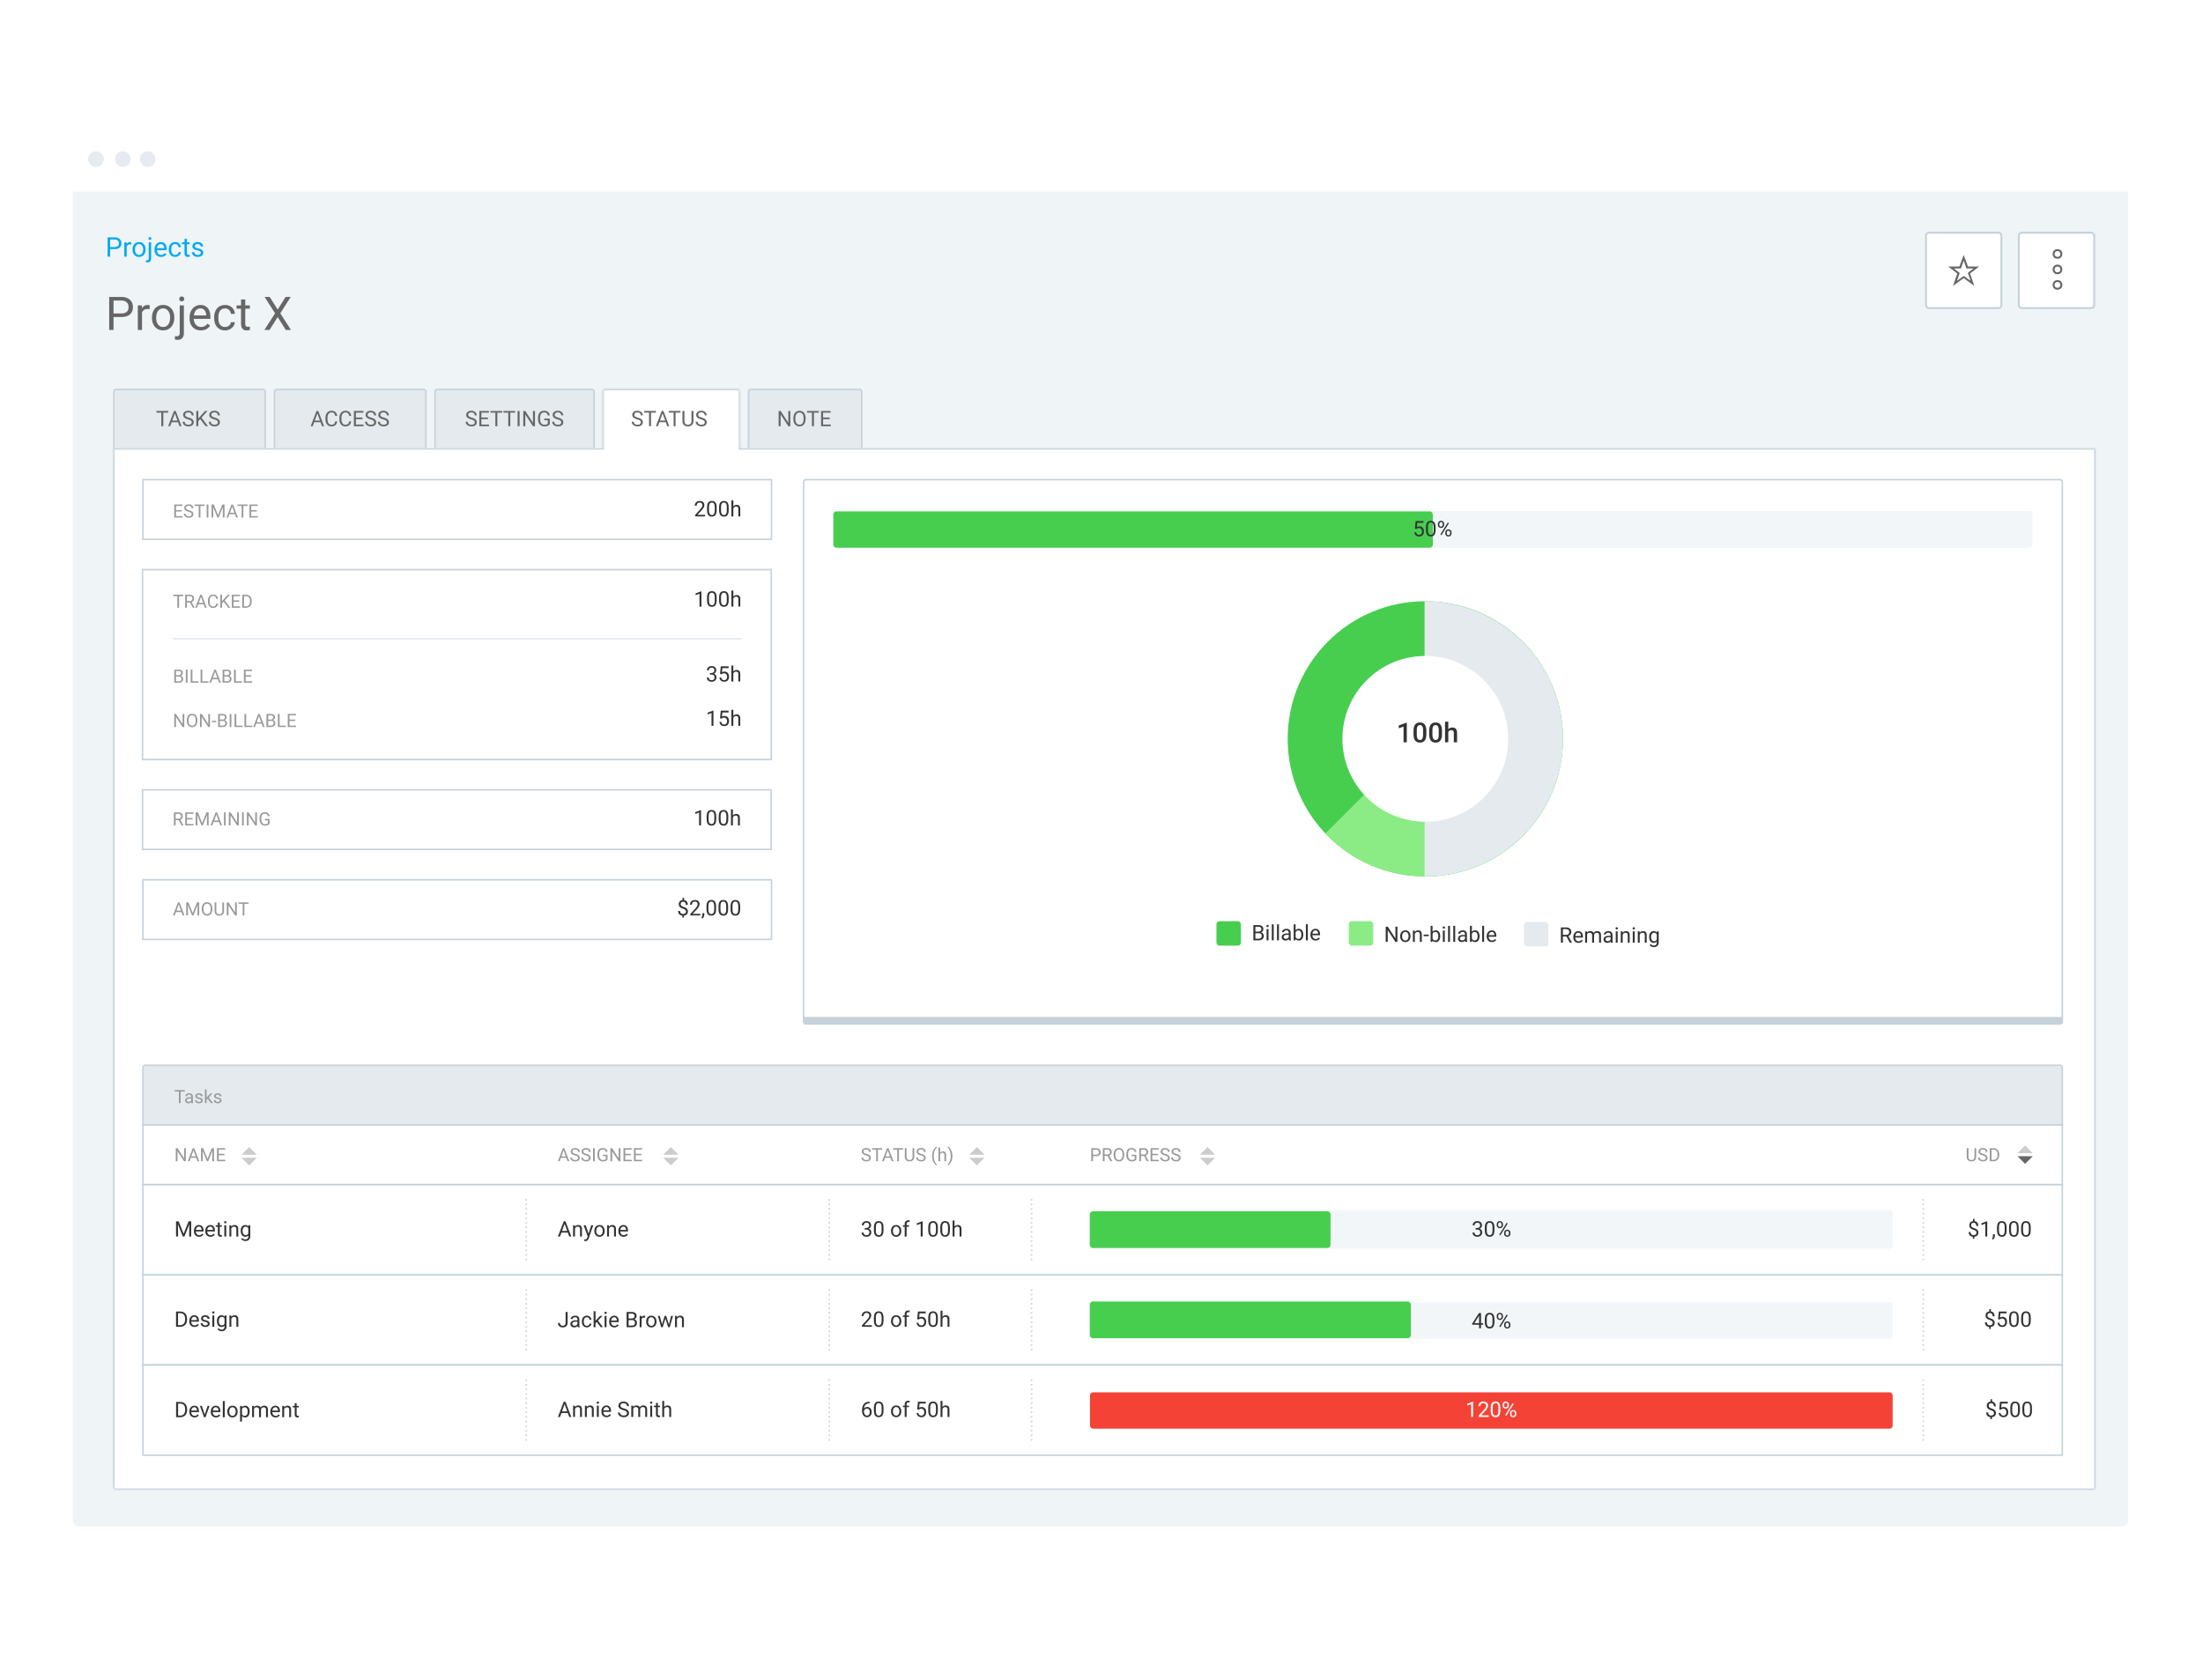 <svg xmlns="http://www.w3.org/2000/svg" xmlns:xlink="http://www.w3.org/1999/xlink" width="1150" height="877" fill="none" xmlns:v="https://vecta.io/nano"><style><![CDATA[.B{fill:#333}.C{fill-rule:evenodd}.D{fill:#fff}.E{stroke:#c6d2d9}.F{stroke-width:.798}.G{fill:#c6d2d9}.H{fill:#999}.I{fill:#ccc}.J{fill:#666}.K{fill:#e4eaee}.L{stroke-width:1.009}.M{fill:#47ce4f}.N{fill:#e5ebf0}.O{fill:#f2f6f8}]]></style><g filter="url(#B)"><path d="M38 65.41A3.41 3.41 0 0 1 41.411 62H1107.6c1.9 0 3.4 1.527 3.4 3.41v589.292c0 1.883-1.52 3.4-3.4 3.4H41.41a3.41 3.41 0 0 1-3.411-3.41V65.41z" class="D"/><path d="M50.093 80.186c2.26 0 4.093-1.833 4.093-4.093S52.354 72 50.093 72 46 73.833 46 76.093s1.833 4.093 4.093 4.093z" class="C N"/><path d="M64.093 80.186c2.26 0 4.093-1.833 4.093-4.093S66.354 72 64.093 72 60 73.833 60 76.093s1.833 4.093 4.093 4.093z" class="C N"/><path d="M77.093 80.186c2.26 0 4.093-1.833 4.093-4.093S79.354 72 77.093 72 73 73.833 73 76.093s1.832 4.093 4.093 4.093z" class="C N"/><path d="M38 93h1073v693.778a3.22 3.22 0 0 1-3.22 3.222H41.222c-1.78 0-3.222-1.443-3.222-3.222V93z" fill="#eff4f7"/><rect x="1053.85" y="114.505" width="39.369" height="39.369" rx="1.514" class="D E L"/><rect x="1005.4" y="114.505" width="39.369" height="39.369" rx="1.514" class="D E L"/><path d="M1017 132.17h5.85l2.22-6.057 2.22 6.057h5.86l-4.75 3.634 2.22 6.46-5.55-4.038-5.55 4.038 2.22-6.46-4.74-3.634zm4.54 7.47l3.23-2.322.3-.303.4.303 3.23 2.322-1.32-3.735-.1-.404.3-.303 2.62-2.018h-3.63l-.2-.404-1.3-3.735-1.3 3.735-.2.404h-3.64l3.03 2.32-.1.404-1.3 3.735z" class="C J"/><circle cx="1074.04" cy="125.609" r="2.019" stroke="#666" class="L"/><circle cx="1074.04" cy="133.684" r="2.019" stroke="#666" class="L"/><circle cx="1074.04" cy="141.76" r="2.019" stroke="#666" class="L"/><path d="M59.27 158.53v6.743H57V148.05h6.352c1.885 0 3.36.48 4.424 1.443 1.073.963 1.61 2.236 1.61 3.82 0 1.672-.524 2.962-1.573 3.87-1.04.9-2.535 1.348-4.483 1.348H59.27zm0-1.857h4.08c1.215 0 2.145-.284 2.792-.852.647-.576.97-1.404.97-2.484 0-1.025-.323-1.845-.97-2.46s-1.534-.934-2.662-.958h-4.21v6.755zm18.856-2.236a6.58 6.58 0 0 0-1.076-.083c-1.435 0-2.41.61-2.922 1.834v9.085H71.94v-12.8h2.13l.035 1.48c.718-1.143 1.735-1.715 3.052-1.715.426 0 .75.055.97.165v2.035zm1.207 4.318c0-1.254.245-2.382.733-3.383.497-1.002 1.183-1.775 2.058-2.32.883-.544 1.89-.816 3.017-.816 1.743 0 3.15.603 4.223 1.8 1.08 1.206 1.62 2.81 1.62 4.814v.154c0 1.246-.24 2.366-.722 3.36-.473.985-1.155 1.754-2.046 2.306-.883.552-1.9.83-3.052.83-1.735 0-3.143-.604-4.223-1.8-1.073-1.207-1.61-2.804-1.61-4.79v-.154zm2.2.26c0 1.42.327 2.56.982 3.42.662.86 1.546 1.29 2.65 1.29 1.112 0 1.995-.433 2.65-1.3.655-.875.982-2.098.982-3.667 0-1.404-.335-2.54-1.005-3.407-.662-.875-1.546-1.313-2.65-1.313a3.14 3.14 0 0 0-2.614 1.289c-.662.86-.994 2.1-.994 3.69zm14.456-6.542v14.28c0 2.46-1.116 3.7-3.348 3.7a4.06 4.06 0 0 1-1.337-.213v-1.75c.252.063.584.094.994.094.49 0 .86-.134 1.112-.402.26-.26.4-.718.4-1.372v-14.326h2.188zm-2.413-3.395c0-.347.107-.642.32-.887.22-.252.54-.378.958-.378.426 0 .75.122.97.366s.33.544.33.9-.1.65-.33.888-.544.354-.97.354-.745-.118-.958-.354-.32-.533-.32-.888zm11.262 16.432c-1.735 0-3.147-.568-4.235-1.704-1.09-1.143-1.633-2.67-1.633-4.578v-.402c0-1.27.24-2.402.722-3.395.49-1.002 1.167-1.783 2.035-2.342.875-.568 1.82-.852 2.84-.852 1.664 0 2.957.548 3.88 1.644s1.384 2.666 1.384 4.708v.91h-8.67c.03 1.262.398 2.283 1.1 3.064.7.773 1.61 1.16 2.697 1.16.773 0 1.427-.157 1.964-.473s1.005-.733 1.407-1.254l1.337 1.04c-1.072 1.648-2.68 2.473-4.826 2.473zm-.272-11.475c-.884 0-1.625.323-2.224.97-.6.64-.97 1.538-1.112 2.697h6.41v-.166c-.063-1.112-.363-1.97-.9-2.578-.536-.616-1.262-.923-2.176-.923zm12.94 9.688c.78 0 1.463-.236 2.047-.7s.906-1.064.97-1.774h2.07c-.04.733-.292 1.43-.757 2.094s-1.09 1.19-1.87 1.585c-.773.394-1.593.592-2.46.592-1.743 0-3.13-.58-4.164-1.74-1.025-1.168-1.538-2.76-1.538-4.78v-.366c0-1.246.23-2.354.686-3.324s1.112-1.724 1.964-2.26c.86-.536 1.873-.804 3.04-.804 1.436 0 2.626.43 3.573 1.29.954.86 1.463 1.976 1.526 3.348h-2.07c-.064-.828-.38-1.506-.947-2.035-.56-.536-1.254-.804-2.082-.804-1.112 0-1.975.402-2.6 1.207-.608.796-.91 1.95-.91 3.466v.414c0 1.474.303 2.6.91 3.406s1.474 1.195 2.602 1.195zm10.516-14.35v3.1h2.4v1.692h-2.4v7.938c0 .512.107.9.32 1.16.213.252.576.378 1.088.378.253 0 .6-.047 1.04-.14v1.774c-.576.158-1.135.237-1.68.237-.977 0-1.715-.296-2.212-.888s-.745-1.43-.745-2.52v-7.938h-2.33v-1.692h2.33v-3.1h2.188zm16.928 5.276l4.13-6.6h2.673l-5.44 8.54 5.572 8.683h-2.698l-4.235-6.72-4.258 6.72h-2.685l5.583-8.683-5.453-8.54h2.66l4.152 6.6z" class="J"/><path d="M57.49 123.067V127h-1.325v-10.047h3.706c1.1 0 1.96.28 2.58.842s.94 1.304.94 2.23c0 .975-.306 1.727-.918 2.256s-1.48.787-2.615.787H57.49zm0-1.084h2.38c.708 0 1.25-.165 1.63-.497s.566-.818.566-1.45c0-.598-.19-1.076-.566-1.435s-.895-.545-1.553-.56H57.49v3.94zm11-1.304a3.85 3.85 0 0 0-.628-.048c-.837 0-1.405.356-1.704 1.07v5.3h-1.277v-7.466h1.242l.02.862c.42-.667 1.012-1 1.78-1 .248 0 .437.032.566.096v1.187zm.704 2.52c0-.732.143-1.4.428-1.974s.7-1.035 1.2-1.352 1.102-.476 1.76-.476c1.017 0 1.838.352 2.463 1.055s.945 1.64.945 2.81v.1c0 .726-.14 1.38-.42 1.96s-.674 1.024-1.194 1.346-1.11.483-1.78.483c-1.012 0-1.833-.352-2.463-1.056s-.94-1.635-.94-2.794v-.1zm1.284.152c0 .828.19 1.492.573 1.994s.902.752 1.546.752 1.164-.253 1.546-.76c.382-.51.573-1.224.573-2.14 0-.82-.195-1.482-.587-1.988a1.84 1.84 0 0 0-1.546-.766 1.83 1.83 0 0 0-1.525.753c-.386.5-.58 1.22-.58 2.153zm8.432-3.816v8.33c0 1.435-.65 2.153-1.953 2.153-.28 0-.54-.042-.78-.125v-1.02c.147.037.34.055.58.055.285 0 .5-.078.65-.234s.228-.42.228-.8v-8.356H78.9zm-1.408-1.98a.76.76 0 0 1 .186-.517c.13-.148.315-.22.56-.22s.437.07.566.214a.75.75 0 0 1 .193.524.73.73 0 0 1-.193.518c-.13.138-.317.207-.566.207s-.435-.07-.56-.207-.186-.31-.186-.518zm6.57 9.585c-1.012 0-1.836-.33-2.47-.994s-.952-1.557-.952-2.67v-.235c0-.74.14-1.4.42-1.98.285-.584.68-1.04 1.187-1.367s1.063-.496 1.656-.496c.97 0 1.725.32 2.263.96s.807 1.555.807 2.746v.532h-5.058c.018.736.232 1.33.642 1.787a2.04 2.04 0 0 0 1.573.676c.45 0 .833-.092 1.145-.276s.587-.428.82-.73l.78.607c-.626.96-1.564 1.442-2.815 1.442zm-.16-6.694c-.515 0-.948.19-1.297.566s-.566.897-.65 1.574h3.74v-.097c-.037-.65-.212-1.15-.524-1.504-.313-.36-.736-.54-1.27-.54zm7.55 5.652c.455 0 .853-.138 1.194-.414s.53-.62.566-1.035h1.208c-.023.428-.17.835-.442 1.22s-.635.695-1.1.925-.93.345-1.435.345c-1.017 0-1.826-.338-2.43-1.014s-.897-1.6-.897-2.788v-.214c0-.727.133-1.373.4-1.94s.65-1.005 1.145-1.318 1.093-.47 1.773-.47c.837 0 1.532.25 2.084.752s.853 1.152.9 1.953h-1.208c-.037-.483-.22-.88-.552-1.187-.327-.313-.73-.47-1.214-.47-.65 0-1.152.235-1.51.704s-.53 1.14-.53 2.022v.242c0 .86.177 1.522.53 1.987s.86.697 1.518.697zm6.134-8.37v1.808h1.394v.986h-1.394v4.63c0 .3.062.524.186.676s.336.22.635.22c.147 0 .35-.028.607-.083V127a3.7 3.7 0 0 1-.98.138c-.57 0-1-.173-1.3-.518s-.435-.834-.435-1.47v-4.63h-1.36v-.986h1.36v-1.808h1.277zm7.24 7.294c0-.345-.13-.612-.394-.8-.257-.193-.7-.36-1.36-.497s-1.157-.303-1.54-.497c-.377-.193-.658-.423-.842-.7s-.27-.584-.27-.952c0-.612.258-1.13.773-1.553s1.182-.634 1.987-.634c.847 0 1.532.218 2.057.655s.793.996.793 1.677h-1.283c0-.35-.15-.65-.45-.904s-.667-.38-1.118-.38c-.464 0-.828.102-1.1.304s-.393.467-.393.794c0 .308.122.54.365.697s.684.306 1.318.448c.64.143 1.157.313 1.553.51s.688.437.876.717c.194.276.3.615.3 1.015a1.92 1.92 0 0 1-.8 1.608c-.534.4-1.226.6-2.077.6-.598 0-1.127-.106-1.587-.317s-.822-.506-1.084-.884a2.17 2.17 0 0 1-.386-1.235h1.276c.023.428.194.768.51 1.02s.745.373 1.27.373c.483 0 .87-.097 1.16-.3s.442-.46.442-.786z" fill="#03a9f4"/><path d="M143.266 197.55c0-.66.536-1.197 1.197-1.197h76.644c.66 0 1.197.536 1.197 1.197v29.94h-79.038v-29.94z" class="E F K"/><path d="M59.437 197.55a1.2 1.2 0 0 1 1.198-1.197h76.643a1.2 1.2 0 0 1 1.198 1.197v29.94h-79.04v-29.94z" class="E F K"/><path d="M227.094 197.55a1.2 1.2 0 0 1 1.198-1.197h80.635a1.2 1.2 0 0 1 1.198 1.197v29.94h-83.03v-29.94z" class="E F K"/><path d="M390.76 197.55c0-.66.536-1.197 1.197-1.197h56.685c.66 0 1.197.536 1.197 1.197v33.133h-59.08V197.55z" class="E F K"/><mask id="A" class="D"><use xlink:href="#C" class="C"/></mask><use xlink:href="#C" class="C D"/><path d="M314.516 227v.798h.798V227h-.798zM59 227v-.798h-.798V227H59zm1035 0h.8v-.798h-.8V227zm-707.63 0h-.798v.798h.798V227zm-71.055-29.45a.8.8 0 0 1 .799-.798v-1.597c-1.323 0-2.396 1.073-2.396 2.395h1.597zm0 29.45v-29.45h-1.597V227h1.597zM59 227.798h255.516v-1.596H59v1.596zm.798 541.605V227h-1.597v542.403h1.597zm.798.8a.8.8 0 0 1-.798-.799h-1.597c0 1.323 1.072 2.395 2.395 2.395v-1.596zm1031.803 0H60.597v1.596H1092.4v-1.596zm.8-.8a.8.8 0 0 1-.8.799v1.596c1.33 0 2.4-1.072 2.4-2.395h-1.6zm0-542.403v542.403h1.6V227h-1.6zm-706.83.798H1094v-1.596H386.37v1.596zm-.798-30.247V227h1.596v-29.45h-1.596zm-.8-.798a.8.8 0 0 1 .799.798h1.596c0-1.322-1.072-2.395-2.395-2.395v1.597zm-68.66 0h68.66v-1.597h-68.66v1.597z" mask="url(#A)" class="G"/><path d="M167.338 213.46h-3.33l-.747 2.074h-1.08l3.035-7.946h.916l3.04 7.946h-1.075l-.758-2.074zm-3.013-.862h2.702l-1.354-3.717-1.348 3.717zm11.696.415c-.1.84-.4 1.49-.934 1.948s-1.213.682-2.08.682c-.94 0-1.692-.336-2.26-1s-.846-1.573-.846-2.7v-.764c0-.74.13-1.388.393-1.95s.64-.99 1.124-1.288 1.044-.452 1.68-.452c.844 0 1.52.236 2.03.71s.806 1.12.9 1.954h-1.054c-.09-.633-.29-1.092-.595-1.375s-.725-.426-1.27-.426c-.67 0-1.195.247-1.577.742s-.568 1.2-.568 2.112v.77c0 .862.18 1.548.54 2.057s.864.764 1.512.764c.582 0 1.028-.13 1.337-.393s.52-.726.622-1.38h1.054zm7.28 0c-.098.84-.41 1.49-.933 1.948s-1.214.682-2.08.682c-.938 0-1.69-.336-2.26-1s-.846-1.573-.846-2.7v-.764c0-.74.13-1.388.393-1.95s.64-.99 1.124-1.288 1.045-.452 1.68-.452c.844 0 1.52.236 2.03.71s.806 1.12.9 1.954h-1.053c-.09-.633-.29-1.092-.595-1.375s-.726-.426-1.272-.426c-.67 0-1.195.247-1.577.742s-.568 1.2-.568 2.112v.77c0 .862.18 1.548.54 2.057s.864.764 1.51.764c.583 0 1.028-.13 1.338-.393s.52-.726.622-1.38h1.053zm5.927-1.152h-3.444v2.816h4v.857h-5.05v-7.946h4.994v.862h-3.946v2.554h3.444v.857zm4.202.13c-.898-.258-1.553-.575-1.964-.95a1.83 1.83 0 0 1-.612-1.397c0-.626.25-1.142.748-1.55s1.153-.616 1.954-.616c.546 0 1.03.105 1.457.316s.76.502.993.873.355.777.355 1.217h-1.053c0-.48-.153-.857-.46-1.13-.305-.277-.736-.415-1.293-.415-.517 0-.92.114-1.212.344-.287.225-.43.54-.43.944 0 .324.137.598.4.824s.744.426 1.402.61 1.18.39 1.55.617.65.482.83.78.273.65.273 1.054c0 .644-.252 1.16-.754 1.55-.502.385-1.173.578-2.014.578a3.77 3.77 0 0 1-1.528-.311c-.473-.21-.838-.498-1.097-.862s-.382-.777-.382-1.24h1.054c0 .48.176.86.53 1.14s.83.415 1.424.415c.554 0 .977-.113 1.272-.338s.442-.533.442-.922-.136-.7-.41-.9-.768-.426-1.485-.633zm6.637 0c-.9-.258-1.554-.575-1.965-.95a1.83 1.83 0 0 1-.611-1.397c0-.626.25-1.142.748-1.55s1.153-.616 1.953-.616c.546 0 1.032.105 1.458.316a2.38 2.38 0 0 1 .993.873c.236.37.355.777.355 1.217h-1.054c0-.48-.153-.857-.458-1.13-.306-.277-.737-.415-1.294-.415-.516 0-.92.114-1.21.344-.288.225-.43.54-.43.944 0 .324.136.598.41.824s.744.426 1.403.61 1.178.39 1.55.617.65.482.83.78.273.65.273 1.054c0 .644-.25 1.16-.753 1.55-.502.385-1.174.578-2.014.578-.546 0-1.055-.104-1.528-.31s-.84-.498-1.097-.862-.382-.777-.382-1.24h1.053c0 .48.177.86.53 1.14s.83.415 1.424.415c.553 0 .977-.113 1.272-.338a1.1 1.1 0 0 0 .442-.922c0-.4-.137-.7-.4-.9s-.767-.426-1.484-.633z" class="J"/><path d="M245.927 211.993c-.9-.258-1.554-.575-1.965-.95s-.61-.844-.61-1.397c0-.626.25-1.142.747-1.55s1.154-.616 1.954-.616c.546 0 1.032.105 1.457.316.43.21.76.502.994.873s.354.777.354 1.217h-1.053c0-.48-.153-.857-.458-1.13-.306-.277-.737-.415-1.294-.415-.516 0-.92.114-1.21.344-.288.225-.43.54-.43.944 0 .324.136.598.41.824s.744.426 1.402.61 1.18.39 1.55.617.652.482.83.78.273.65.273 1.054c0 .644-.25 1.16-.753 1.55-.502.385-1.174.578-2.014.578-.546 0-1.055-.104-1.528-.31s-.84-.498-1.097-.862-.382-.777-.382-1.24h1.053c0 .48.176.86.53 1.14s.832.415 1.425.415c.553 0 .977-.113 1.27-.338s.443-.533.443-.922-.137-.7-.4-.9-.768-.426-1.484-.633zm8.786-.13h-3.443v2.816h4v.857h-5.048v-7.946h4.994v.862h-3.946v2.554h3.443v.857zm7.46-3.41h-2.554v7.084h-1.043v-7.084h-2.548v-.862h6.145v.862zm6.757 0h-2.555v7.084h-1.042v-7.084h-2.55v-.862h6.146v.862zm2.303 7.084h-1.048v-7.946h1.048v7.946zm8.028 0h-1.054l-4-6.123v6.123h-1.053v-7.946h1.053l4.01 6.15v-6.15h1.043v7.946zm7.728-1.042c-.27.385-.646.674-1.13.867s-1.04.284-1.68.284c-.648 0-1.222-.15-1.725-.453s-.89-.738-1.167-1.3-.413-1.2-.42-1.948v-.693c0-1.197.28-2.125.835-2.784s1.347-.987 2.358-.987c.83 0 1.497.212 2.003.638s.815 1.022.928 1.8h-1.048c-.197-1.05-.822-1.577-1.878-1.577-.702 0-1.235.247-1.6.742s-.542 1.204-.545 2.14v.65c0 .89.203 1.6.61 2.128s.96.786 1.654.786c.392 0 .736-.043 1.03-.13a1.58 1.58 0 0 0 .731-.442v-1.784h-1.84v-.852H287v2.915zm4.093-2.5c-.9-.258-1.554-.575-1.965-.95a1.83 1.83 0 0 1-.611-1.397c0-.626.25-1.142.748-1.55s1.153-.616 1.953-.616c.546 0 1.032.105 1.458.316a2.38 2.38 0 0 1 .993.873c.236.37.355.777.355 1.217h-1.054c0-.48-.152-.857-.458-1.13-.306-.277-.737-.415-1.294-.415-.516 0-.92.114-1.21.344-.288.225-.43.54-.43.944 0 .324.136.598.41.824s.744.426 1.403.61 1.178.39 1.55.617.65.482.83.78.273.65.273 1.054c0 .644-.25 1.16-.753 1.55-.502.385-1.173.578-2.014.578-.546 0-1.055-.104-1.528-.31s-.84-.498-1.097-.862-.382-.777-.382-1.24h1.053c0 .48.177.86.53 1.14s.83.415 1.424.415c.553 0 .977-.113 1.272-.338a1.1 1.1 0 0 0 .442-.922c0-.4-.137-.7-.4-.9s-.767-.426-1.484-.633z" class="J"/><path d="M332.62 211.993c-.9-.258-1.554-.575-1.965-.95a1.83 1.83 0 0 1-.611-1.397c0-.626.25-1.142.748-1.55s1.153-.616 1.953-.616c.546 0 1.032.105 1.458.316a2.38 2.38 0 0 1 .993.873c.236.37.355.777.355 1.217h-1.054c0-.48-.153-.857-.458-1.13-.306-.277-.737-.415-1.294-.415-.516 0-.92.114-1.21.344-.288.225-.43.54-.43.944 0 .324.136.598.41.824s.744.426 1.403.61 1.178.39 1.55.617.65.482.83.78.273.65.273 1.054c0 .644-.25 1.16-.753 1.55-.502.385-1.174.578-2.014.578-.546 0-1.055-.104-1.528-.31s-.84-.498-1.097-.862-.382-.777-.382-1.24h1.053c0 .48.177.86.53 1.14s.83.415 1.424.415c.553 0 .977-.113 1.272-.338a1.1 1.1 0 0 0 .442-.922c0-.4-.137-.7-.4-.9s-.767-.426-1.484-.633zm9.785-3.542h-2.554v7.084h-1.042v-7.084h-2.55v-.862h6.145v.862zm5.13 5h-3.33l-.747 2.074h-1.08l3.034-7.946h.917l3.04 7.946h-1.075l-.76-2.074zm-3.012-.862h2.7l-1.353-3.717-1.348 3.717zm10.697-4.148h-2.554v7.084h-1.043v-7.084h-2.548v-.862h6.145v.862zm6.773-.862v5.403c-.004.75-.24 1.362-.7 1.84s-1.1.744-1.9.802l-.278.01c-.87 0-1.563-.235-2.08-.704s-.778-1.115-.786-1.937v-5.414h1.037v5.38c0 .575.16 1.022.475 1.342s.768.475 1.354.475c.593 0 1.046-.158 1.36-.475s.474-.762.474-1.337v-5.386h1.054zm3.995 4.404c-.9-.258-1.554-.575-1.965-.95s-.61-.844-.61-1.397c0-.626.25-1.142.747-1.55s1.154-.616 1.954-.616c.546 0 1.032.105 1.457.316s.76.502.994.873.354.777.354 1.217h-1.053c0-.48-.153-.857-.458-1.13-.306-.277-.737-.415-1.294-.415-.516 0-.92.114-1.21.344-.288.225-.432.54-.432.944 0 .324.137.598.4.824s.744.426 1.402.61c.663.186 1.18.39 1.55.617s.652.482.83.78.273.65.273 1.054c0 .644-.25 1.16-.753 1.55-.503.385-1.174.578-2.014.578-.546 0-1.055-.104-1.528-.31s-.84-.498-1.097-.862-.382-.777-.382-1.24h1.053c0 .48.176.86.53 1.14s.832.415 1.425.415c.553 0 .977-.113 1.27-.338s.442-.533.442-.922-.136-.7-.41-.9-.768-.426-1.484-.633z" class="J"/><path d="M412.56 215.535h-1.054l-4-6.123v6.123h-1.053v-7.946h1.053l4.01 6.15v-6.15h1.043v7.946zm7.973-3.717c0 .78-.13 1.46-.393 2.04s-.633 1.02-1.113 1.327-1.04.458-1.68.458c-.626 0-1.18-.153-1.665-.458s-.86-.748-1.13-1.316-.402-1.23-.4-1.98v-.573c0-.764.133-1.44.4-2.025s.64-1.033 1.124-1.342 1.044-.47 1.67-.47c.637 0 1.197.154 1.68.463s.862.752 1.124 1.338.393 1.26.393 2.035v.502zm-1.042-.513c0-.942-.19-1.664-.568-2.166s-.908-.76-1.588-.76c-.662 0-1.184.253-1.566.76s-.573 1.2-.584 2.095v.584c0 .914.19 1.632.573 2.156s.915.78 1.588.78 1.2-.246 1.572-.737.562-1.203.573-2.123v-.6zm7.952-2.854h-2.555v7.084h-1.042v-7.084h-2.55v-.862h6.146v.862zm5.67 3.41h-3.444v2.816h4v.857h-5.05v-7.946h4.994v.862h-3.946v2.554h3.444v.857z" class="J"/><path d="M87.805 208.45H85.25v7.084H84.21v-7.084h-2.55v-.862h6.145v.862zm5.13 5h-3.33l-.748 2.074h-1.08l3.035-7.946h.917l3.04 7.946h-1.075l-.76-2.074zm-3.013-.862h2.7l-1.353-3.717-1.348 3.717zm8.257-.606c-.9-.258-1.554-.575-1.965-.95a1.83 1.83 0 0 1-.611-1.397c0-.626.25-1.142.748-1.55s1.153-.616 1.954-.616c.546 0 1.03.105 1.457.316s.76.502.993.873.355.777.355 1.217h-1.054c0-.48-.153-.857-.458-1.13-.306-.277-.737-.415-1.293-.415-.517 0-.92.114-1.212.344-.288.225-.43.54-.43.944 0 .324.136.598.41.824s.744.426 1.403.61 1.18.39 1.55.617.65.482.83.78.273.65.273 1.054c0 .644-.25 1.16-.753 1.55-.502.385-1.173.578-2.014.578a3.77 3.77 0 0 1-1.528-.311c-.473-.21-.84-.498-1.097-.862a2.11 2.11 0 0 1-.382-1.239h1.053c0 .48.177.86.53 1.14s.83.415 1.424.415c.553 0 .977-.113 1.272-.338s.442-.533.442-.922-.137-.7-.4-.9-.768-.426-1.484-.633zm6.314-.153l-.97 1v2.685h-1.048v-7.946h1.048v3.93l3.53-3.93h1.266l-3.127 3.51 3.373 4.437H107.3l-2.816-3.695zm7.33.153c-.9-.258-1.554-.575-1.965-.95a1.83 1.83 0 0 1-.611-1.397c0-.626.25-1.142.748-1.55s1.153-.616 1.953-.616c.546 0 1.032.105 1.458.316a2.38 2.38 0 0 1 .993.873c.236.37.355.777.355 1.217H113.7c0-.48-.152-.857-.458-1.13-.306-.277-.737-.415-1.294-.415-.516 0-.92.114-1.21.344-.288.225-.43.54-.43.944 0 .324.136.598.41.824s.744.426 1.403.61 1.178.39 1.55.617.65.482.83.78.273.65.273 1.054c0 .644-.25 1.16-.753 1.55-.502.385-1.173.578-2.014.578-.546 0-1.055-.104-1.528-.31s-.84-.498-1.097-.862-.382-.777-.382-1.24h1.053c0 .48.177.86.53 1.14s.83.415 1.424.415c.553 0 .977-.113 1.272-.338a1.1 1.1 0 0 0 .442-.922c0-.4-.137-.7-.4-.9s-.767-.426-1.484-.633z" class="J"/><path d="M419.502 244.655a1.2 1.2 0 0 1 1.198-1.198h654.66a1.2 1.2 0 0 1 1.2 1.198v279.828H419.502V244.655z" class="D E F"/><path d="M419.102 524.084h657.858v2.395a1.6 1.6 0 0 1-1.6 1.597H420.7c-.882 0-1.597-.715-1.597-1.597v-2.395z" class="G"/><path d="M74.606 243.457h328.13v31.136H74.606z" class="D E F"/><path d="M74.4 290.4H402.6V389.6H74.4z" class="D E F"/><path d="M90.174 326.09h296.993v.798H90.174z" class="K"/><path d="M94.815 260.087h-2.952v2.414h3.43v.735h-4.327v-6.81h4.28v.74h-3.382v2.19h2.952v.734zm3.602.113c-.77-.222-1.332-.493-1.684-.814a1.57 1.57 0 0 1-.524-1.198 1.64 1.64 0 0 1 .641-1.328c.43-.353.99-.53 1.675-.53.468 0 .884.1 1.25.27s.652.43.852.75a1.91 1.91 0 0 1 .304 1.043h-.903c0-.412-.13-.735-.393-.968s-.632-.356-1.11-.356c-.443 0-.79.098-1.038.295s-.37.463-.37.81c0 .278.117.513.35.706s.638.365 1.202.524 1 .336 1.33.53.558.413.71.67.234.557.234.903c0 .552-.215.995-.646 1.328s-1.006.496-1.726.496c-.468 0-.904-.09-1.3-.266s-.72-.428-.94-.74-.328-.665-.328-1.06h.903a1.18 1.18 0 0 0 .454.977c.306.237.713.356 1.22.356.474 0 .837-.097 1.1-.3s.38-.457.38-.79-.117-.59-.35-.772-.658-.365-1.272-.542zm8.387-3.036h-2.19v6.072h-.894v-6.072h-2.184v-.74h5.267v.74zm1.974 6.072h-.898v-6.81h.898v6.81zm2.807-6.81l2.227 5.557 2.226-5.557h1.165v6.81h-.898v-2.653l.084-2.863-2.236 5.516h-.687l-2.232-5.502.09 2.85v2.653h-.898v-6.81h1.16zm11.05 5.033h-2.853l-.64 1.778h-.926l2.6-6.81h.786l2.605 6.81h-.92l-.65-1.778zm-2.582-.74h2.316l-1.16-3.186-1.156 3.186zm9.17-3.555h-2.19v6.072h-.894v-6.072h-2.184v-.74h5.267v.74zm4.86 2.923h-2.952v2.414h3.43v.735h-4.327v-6.81h4.28v.74h-3.383v2.19h2.952v.734z" class="H"/><path d="M368.05 262.64h-5.206v-.726l2.75-3.056c.408-.462.688-.837.84-1.125s.234-.59.234-.9c0-.415-.125-.755-.376-1.02s-.586-.398-1.004-.398c-.502 0-.894.144-1.174.43s-.414.68-.414 1.2h-1c0-.73.235-1.323.704-1.774s1.104-.677 1.894-.677c.738 0 1.322.195 1.752.584s.644.9.644 1.545c0 .782-.5 1.714-1.496 2.794l-2.128 2.31h3.99v.824zm6.053-3.39c0 1.182-.202 2.06-.606 2.636s-1.035.862-1.894.862c-.848 0-1.475-.28-1.883-.84s-.618-1.405-.633-2.522v-1.348c0-1.168.202-2.036.606-2.603s1.037-.852 1.9-.852c.855 0 1.485.275 1.89.825s.61 1.39.622 2.532v1.3zm-1-1.38c0-.855-.12-1.477-.36-1.867s-.62-.59-1.14-.59-.893.195-1.13.584-.358.988-.365 1.796v1.615c0 .86.124 1.494.37 1.905s.63.61 1.135.61c.5 0 .868-.193 1.108-.58s.37-.993.382-1.822v-1.654zm7.286 1.38c0 1.182-.202 2.06-.606 2.636s-1.035.862-1.894.862c-.847 0-1.475-.28-1.883-.84s-.618-1.405-.633-2.522v-1.348c0-1.168.202-2.036.606-2.603s1.037-.852 1.9-.852c.855 0 1.485.275 1.89.825s.61 1.39.622 2.532v1.3zm-1-1.38c0-.855-.12-1.477-.36-1.867s-.62-.59-1.14-.59-.893.195-1.13.584-.36.988-.366 1.796v1.615c0 .86.124 1.494.37 1.905s.63.61 1.135.61c.5 0 .868-.193 1.108-.58s.37-.993.382-1.822v-1.654zm3.417-.42a2.14 2.14 0 0 1 1.746-.824c1.248 0 1.878.704 1.89 2.112v3.902h-1v-3.908c-.004-.425-.102-.74-.295-.944s-.486-.306-.89-.306c-.328 0-.615.088-.863.262a1.78 1.78 0 0 0-.578.688v4.208h-1v-8.383h1v3.193z" class="B"/><path d="M95.67 304.267h-2.19v6.072h-.893v-6.072h-2.185v-.74h5.267v.74zm3.508 3.317h-1.6v2.755h-.903v-6.81h2.255c.767 0 1.357.175 1.768.524s.623.858.623 1.525c0 .424-.116.794-.347 1.11s-.545.55-.954.706l1.6 2.89v.056h-.964l-1.478-2.755zm-1.6-.735h1.38c.446 0 .8-.115 1.062-.346s.398-.54.398-.926c0-.42-.127-.744-.38-.968s-.61-.34-1.085-.342H97.58v2.582zm8.767 1.713h-2.854l-.64 1.777h-.926l2.6-6.81h.786l2.606 6.81h-.922l-.65-1.777zm-2.582-.74h2.315l-1.16-3.185-1.155 3.185zm10.024.356c-.084.72-.35 1.277-.8 1.67s-1.04.585-1.782.585c-.804 0-1.45-.29-1.937-.866s-.725-1.348-.725-2.315v-.655c0-.633.113-1.2.337-1.67s.55-.848.964-1.104.895-.388 1.44-.388c.723 0 1.303.202 1.74.608s.69.96.762 1.674h-.903c-.077-.542-.247-.935-.51-1.178s-.623-.365-1.1-.365c-.574 0-1.025.212-1.352.636s-.487 1.027-.487 1.8v.66c0 .74.155 1.327.463 1.763s.74.655 1.296.655c.5 0 .88-.112 1.146-.336s.446-.623.533-1.184h.903zm2.96-1.006l-.832.866v2.3h-.898v-6.81h.898v3.368l3.026-3.368h1.086l-2.68 3.008 2.89 3.803h-1.076l-2.414-3.167zm8.126.02h-2.952v2.414h3.43v.734h-4.327v-6.81h4.28v.74h-3.382v2.2h2.952v.734zm1.595 3.148v-6.81h1.923c.592 0 1.116.13 1.572.393s.806.635 1.052 1.118.376 1.04.38 1.665v.436c0 .642-.125 1.205-.374 1.688a2.59 2.59 0 0 1-1.062 1.114c-.458.258-.993.39-1.605.397h-1.885zm.898-6.072v5.338h.945c.693 0 1.23-.215 1.614-.646s.58-1.043.58-1.838v-.398c0-.773-.182-1.374-.547-1.8s-.876-.65-1.544-.655h-1.048z" class="H"/><path d="M366.16 309.743h-1.015v-6.73l-2.036.748v-.917l2.893-1.086h.158v7.985zm7.94-3.4c0 1.183-.202 2.062-.606 2.636s-1.035.863-1.894.863c-.848 0-1.475-.28-1.883-.84s-.618-1.404-.633-2.52v-1.348c0-1.168.202-2.036.606-2.604s1.037-.85 1.9-.85c.855 0 1.485.275 1.89.824s.61 1.4.622 2.533v1.31zm-1-1.38c0-.855-.12-1.478-.36-1.867s-.62-.59-1.14-.59-.893.194-1.13.584-.358.987-.365 1.795v1.616c0 .858.124 1.493.37 1.904s.63.612 1.135.612c.5 0 .868-.193 1.108-.58s.37-.993.382-1.823v-1.653zm7.286 1.38c0 1.183-.202 2.062-.606 2.636s-1.035.863-1.894.863c-.847 0-1.475-.28-1.883-.84s-.618-1.404-.633-2.52v-1.348c0-1.168.202-2.036.606-2.604s1.037-.85 1.9-.85c.855 0 1.485.275 1.89.824s.61 1.4.622 2.533v1.31zm-1-1.38c0-.855-.12-1.478-.36-1.867s-.62-.59-1.14-.59-.893.194-1.13.584-.36.987-.366 1.795v1.616c0 .858.124 1.493.37 1.904s.63.612 1.135.612c.5 0 .868-.193 1.108-.58s.37-.993.382-1.823v-1.653zm3.417-.42c.447-.55 1.03-.824 1.746-.824 1.248 0 1.878.704 1.89 2.112v3.903h-1v-3.908c-.004-.426-.102-.74-.295-.944s-.486-.306-.89-.306c-.328 0-.615.087-.863.262a1.78 1.78 0 0 0-.578.688v4.208h-1v-8.383h1v3.192z" class="B"/><path d="M90.965 349.46v-6.812h2.227c.74 0 1.294.153 1.665.46s.56.758.56 1.356a1.39 1.39 0 0 1-.271.847c-.18.243-.427.432-.74.566.368.103.658.3.87.6s.323.63.323 1.03c0 .61-.198 1.09-.594 1.44s-.956.524-1.68.524h-2.362zm.898-3.186v2.45h1.483c.418 0 .747-.107.987-.323s.365-.517.365-.898c0-.82-.446-1.23-1.338-1.23h-1.497zm0-.72h1.357c.393 0 .706-.098.94-.294s.355-.463.355-.8c0-.374-.11-.646-.327-.814s-.55-.257-.996-.257h-1.33v2.165zm6.035 3.907H97v-6.812h.898v6.812zm2.55-.735h3.228v.735h-4.13v-6.812h.903v6.077zm5.155 0h3.228v.735h-4.13v-6.812h.903v6.077zm8.107-1.043h-2.854l-.64 1.778h-.926l2.6-6.812h.786l2.606 6.812h-.922l-.65-1.778zm-2.582-.74h2.315l-1.16-3.186-1.155 3.186zm5.07 2.517v-6.812h2.227c.74 0 1.294.153 1.666.46s.56.758.56 1.356c0 .32-.09.6-.27.847a1.77 1.77 0 0 1-.74.566 1.57 1.57 0 0 1 .871.59c.215.287.322.63.322 1.03 0 .61-.198 1.09-.594 1.44s-.956.524-1.68.524h-2.363zm.9-3.186v2.45h1.483c.417 0 .746-.107.987-.323s.364-.517.364-.898c0-.82-.445-1.23-1.337-1.23h-1.497zm0-.72h1.356c.393 0 .707-.098.94-.294s.355-.463.355-.8c0-.374-.11-.646-.327-.814s-.55-.257-.997-.257h-1.328v2.165zm5.973 3.172h3.228v.735h-4.13v-6.812h.902v6.077zm8.103-2.414h-2.952v2.414h3.43v.735h-4.327v-6.812h4.28v.74h-3.382v2.19h2.952v.734z" class="H"/><path d="M370.587 344.398h.76c.476-.007.85-.132 1.124-.376s.41-.573.41-.988c0-.93-.464-1.397-1.39-1.397-.437 0-.786.125-1.048.377s-.388.576-.388.987h-1.01c0-.63.23-1.15.687-1.566s1.048-.628 1.758-.628c.75 0 1.337.2 1.762.595s.64.948.64 1.654c0 .346-.113.68-.34 1.004a2 2 0 0 1-.911.726c.437.138.773.367 1 .688s.36.71.36 1.173c0 .713-.233 1.28-.7 1.697s-1.07.628-1.817.628-1.354-.202-1.823-.606-.698-.937-.698-1.6h1.015c0 .418.136.753.41 1.004s.64.377 1.097.377c.488 0 .86-.127 1.12-.382s.387-.62.387-1.097c0-.462-.142-.817-.425-1.064s-.694-.375-1.228-.382h-.76v-.825zm5.272.48l.404-3.962h4.07v.933h-3.214l-.24 2.166c.39-.23.83-.343 1.326-.343.724 0 1.3.24 1.724.72s.64 1.122.64 1.937-.222 1.465-.666 1.938-1.057.704-1.85.704c-.702 0-1.275-.195-1.72-.584s-.697-.928-.76-1.615h.955c.062.454.224.798.486 1.03s.608.344 1.037.344c.47 0 .837-.16 1.102-.48.27-.32.404-.763.404-1.327 0-.53-.145-.957-.436-1.277s-.672-.485-1.152-.485c-.44 0-.786.096-1.037.29l-.267.218-.808-.207zm6.926-1.206a2.14 2.14 0 0 1 1.746-.824c1.248 0 1.878.704 1.89 2.112v3.902h-1v-3.908c-.004-.426-.102-.74-.295-.944s-.486-.306-.89-.306c-.328 0-.615.088-.863.262a1.78 1.78 0 0 0-.578.688v4.208h-1v-8.383h1v3.193z" class="B"/><path d="M96.2 372.612h-.903l-3.43-5.248v5.248h-.903v-6.81h.903l3.438 5.272V365.8h.894v6.81zm6.834-3.185c0 .667-.112 1.25-.336 1.75s-.543.875-.955 1.137-.892.393-1.44.393c-.537 0-1.012-.13-1.427-.393s-.737-.64-.968-1.127-.345-1.056-.35-1.7v-.49c0-.655.114-1.233.34-1.735s.55-.886.964-1.15.895-.402 1.43-.402c.546 0 1.026.132 1.44.397s.74.644.964 1.146.336 1.08.336 1.745v.43zm-.893-.44c0-.808-.162-1.427-.486-1.857s-.78-.65-1.362-.65c-.567 0-1.015.216-1.342.65s-.49 1.03-.5 1.796v.5c0 .782.164 1.398.49 1.847a1.6 1.6 0 0 0 1.362.669c.58 0 1.03-.2 1.347-.63s.482-1.03.49-1.82v-.505zm7.475 3.625h-.902l-3.43-5.248v5.248h-.903v-6.81h.903l3.438 5.272V365.8h.893v6.81zm3.26-2.54h-2.283v-.706h2.283v.706zm.982 2.54v-6.81h2.227c.74 0 1.294.153 1.665.46s.562.757.562 1.356c0 .318-.09.6-.272.847s-.427.432-.74.566c.368.103.658.3.87.59s.323.63.323 1.03c0 .61-.198 1.09-.594 1.44s-.956.524-1.68.524h-2.363zm.898-3.185v2.45h1.483c.418 0 .747-.108.987-.323s.365-.518.365-.898c0-.82-.446-1.23-1.338-1.23h-1.497zm0-.72h1.357c.393 0 .706-.098.94-.294s.356-.464.356-.8c0-.375-.11-.646-.328-.814s-.55-.258-.996-.258h-1.33v2.166zm6.035 3.906h-.898v-6.81h.898v6.81zm2.55-.734h3.228v.734h-4.13v-6.81h.902v6.077zm5.156 0h3.227v.734h-4.13v-6.81h.903v6.077zm8.106-1.043h-2.853l-.64 1.777h-.926l2.6-6.81h.786l2.605 6.81h-.92l-.65-1.777zm-2.582-.74h2.316l-1.16-3.186-1.156 3.186zm5.07 2.516v-6.81h2.227c.74 0 1.294.153 1.665.46s.562.757.562 1.356c0 .318-.09.6-.272.847s-.427.432-.74.566c.368.103.658.3.87.59s.323.63.323 1.03c0 .61-.198 1.09-.594 1.44s-.956.524-1.68.524h-2.362zm.898-3.185v2.45h1.483c.418 0 .747-.108.987-.323s.365-.518.365-.898c0-.82-.446-1.23-1.338-1.23h-1.497zm0-.72h1.357c.393 0 .706-.098.94-.294s.356-.464.356-.8c0-.375-.11-.646-.328-.814s-.55-.258-.996-.258h-1.33v2.166zm5.974 3.172h3.228v.734h-4.13v-6.81h.903v6.077zm8.102-2.414h-2.952v2.414h3.43v.734h-4.327v-6.81h4.28v.74h-3.383v2.2h2.952v.734z" class="H"/><path d="M372.437 372.016h-1.015v-6.73l-2.036.748v-.917l2.893-1.086h.158v7.985zm3.422-3.984l.404-3.963h4.07v.934h-3.214l-.24 2.166c.39-.23.83-.344 1.326-.344.724 0 1.3.24 1.724.72s.64 1.122.64 1.937-.222 1.465-.666 1.938-1.057.704-1.85.704c-.702 0-1.275-.195-1.72-.584s-.697-.928-.76-1.616h.955c.062.455.224.8.486 1.032s.608.344 1.037.344c.47 0 .837-.16 1.102-.48.27-.32.404-.762.404-1.326 0-.53-.145-.957-.436-1.277s-.672-.486-1.152-.486c-.44 0-.786.097-1.037.3l-.267.218-.808-.207zm6.926-1.207c.447-.55 1.03-.824 1.746-.824 1.248 0 1.878.704 1.89 2.112v3.903h-1v-3.908c-.004-.426-.102-.74-.295-.944s-.486-.306-.89-.306c-.328 0-.615.088-.863.262a1.78 1.78 0 0 0-.578.688v4.208h-1v-8.383h1v3.192z" class="B"/><path d="M74.606 452.4h328.13v31.136H74.606z" class="D E F"/><path d="M94.726 469.222h-2.854L91.23 471h-.926l2.6-6.81h.786l2.606 6.81h-.922l-.65-1.778zm-2.582-.74h2.316l-1.16-3.185-1.156 3.185zm6.23-4.294l2.227 5.557 2.227-5.557h1.164V471h-.898v-2.652l.085-2.863-2.237 5.515h-.687l-2.232-5.5.09 2.85V471h-.898v-6.81h1.16zm12.444 3.625c0 .668-.113 1.25-.337 1.75s-.543.875-.955 1.137-.89.393-1.44.393c-.537 0-1.012-.13-1.427-.393s-.738-.64-.968-1.128-.345-1.055-.35-1.698v-.49c0-.655.114-1.233.34-1.736s.55-.885.964-1.15.895-.403 1.43-.403c.546 0 1.026.133 1.44.398s.74.644.964 1.146.337 1.08.337 1.745v.43zm-.894-.44c0-.808-.162-1.427-.486-1.858s-.778-.65-1.362-.65a1.59 1.59 0 0 0-1.342.65c-.325.43-.49 1.03-.5 1.797v.5c0 .783.164 1.4.49 1.848s.785.67 1.362.67 1.03-.2 1.347-.63.482-1.03.49-1.82v-.505zm7.036-3.186v4.63c-.003.643-.206 1.168-.608 1.577s-.942.637-1.628.687l-.24.01c-.745 0-1.34-.202-1.782-.604s-.668-.956-.674-1.66v-4.64h.89v4.612c0 .493.136.877.407 1.15s.658.407 1.16.407c.508 0 .897-.136 1.165-.407s.407-.653.407-1.146v-4.617h.903zm6.652 6.81h-.903l-3.43-5.25V471h-.903v-6.81h.903l3.438 5.272v-5.272h.894V471zm6.16-6.072h-2.2V471h-.893v-6.072h-2.185v-.74h5.268v.74z" class="H"/><path d="M358.097 468.953c0-.334-.12-.616-.355-.846s-.628-.436-1.185-.622c-.774-.236-1.34-.544-1.697-.922s-.53-.866-.53-1.452c0-.596.173-1.086.518-1.468.35-.382.828-.61 1.436-.682v-1.195h.813v1.2c.61.084 1.086.34 1.424.77s.513 1.017.513 1.763h-1.004c0-.513-.122-.92-.366-1.223a1.2 1.2 0 0 0-.987-.453c-.433 0-.765.113-.994.34s-.344.533-.344.933c0 .37.12.668.36.89s.642.42 1.195.6 1 .376 1.3.595.542.465.687.753.224.624.224 1.01c0 .615-.185 1.1-.556 1.485s-.885.597-1.55.666v1.042h-.808v-1.042c-.677-.062-1.208-.302-1.594-.72s-.573-.993-.573-1.713h1c0 .505.133.895.398 1.168s.642.41 1.13.41c.477 0 .85-.115 1.124-.344s.4-.542.4-.94zm7.47 2.047h-5.207v-.726l2.75-3.056c.408-.462.688-.837.84-1.124s.234-.592.234-.9c0-.415-.125-.755-.376-1.02s-.586-.4-1.005-.4c-.502 0-.893.144-1.173.43s-.415.68-.415 1.2h-1.01c0-.73.234-1.323.704-1.774s1.104-.676 1.893-.676c.74 0 1.323.194 1.752.584s.644.9.644 1.544c0 .782-.498 1.714-1.495 2.794l-2.13 2.31h4V471zm1.14 1.583l-.573-.393c.342-.477.52-.968.534-1.474v-.91h.988v.79c0 .368-.09.735-.273 1.103s-.403.662-.676.884zm7.105-4.972c0 1.182-.202 2.06-.605 2.636s-1.035.862-1.894.862c-.848 0-1.476-.28-1.883-.84s-.62-1.405-.633-2.522V466.4c0-1.168.202-2.035.606-2.603s1.037-.85 1.9-.85c.855 0 1.484.274 1.888.824s.612 1.4.622 2.532v1.3zm-1.01-1.38c0-.855-.12-1.477-.36-1.866s-.62-.6-1.14-.6-.893.195-1.13.584-.358.988-.365 1.796v1.615c0 .86.123 1.494.37 1.905s.63.61 1.135.61c.498 0 .868-.193 1.108-.578s.37-.994.382-1.823v-1.654zm7.286 1.38c0 1.182-.202 2.06-.606 2.636s-1.035.862-1.894.862c-.848 0-1.475-.28-1.883-.84s-.618-1.405-.633-2.522V466.4c0-1.168.202-2.035.606-2.603s1.037-.85 1.9-.85c.855 0 1.485.274 1.89.824s.61 1.4.622 2.532v1.3zm-1-1.38c0-.855-.12-1.477-.36-1.866s-.62-.6-1.14-.6-.893.195-1.13.584-.358.988-.365 1.796v1.615c0 .86.123 1.494.37 1.905s.63.61 1.135.61c.5 0 .868-.193 1.108-.578s.37-.994.382-1.823v-1.654zm7.286 1.38c0 1.182-.202 2.06-.606 2.636s-1.035.862-1.894.862c-.847 0-1.475-.28-1.883-.84s-.618-1.405-.633-2.522V466.4c0-1.168.202-2.035.606-2.603s1.037-.85 1.9-.85c.855 0 1.485.274 1.89.824s.61 1.4.622 2.532v1.3zm-1-1.38c0-.855-.12-1.477-.36-1.866s-.62-.6-1.14-.6-.893.195-1.13.584-.36.988-.366 1.796v1.615c0 .86.124 1.494.37 1.905s.63.61 1.135.61c.5 0 .868-.193 1.108-.578s.37-.994.382-1.823v-1.654z" class="B"/><path d="M74.4 405.4h328.13v31.136H74.4z" class="D E F"/><path d="M93.29 421.245h-1.6V424h-.903v-6.81h2.255c.767 0 1.357.175 1.768.524s.622.857.622 1.525c0 .424-.115.794-.346 1.11s-.546.55-.954.706l1.6 2.89V424h-.964l-1.478-2.755zm-1.6-.735h1.38c.446 0 .8-.115 1.062-.346s.398-.54.398-.926c0-.42-.126-.744-.38-.968s-.61-.34-1.085-.342H91.69v2.582zm8.855.342h-2.952v2.414h3.43V424h-4.327v-6.81h4.28v.74h-3.382v2.19h2.952v.735zm2.755-3.663l2.227 5.557 2.227-5.557h1.165V424h-.9v-2.652l.085-2.863-2.236 5.515h-.688l-2.23-5.5.088 2.85V424h-.898v-6.81h1.16zm11.05 5.033h-2.854l-.64 1.778h-.926l2.6-6.81h.786l2.605 6.81H115l-.65-1.778zm-2.583-.74h2.316l-1.16-3.185-1.156 3.185zM117.8 424h-.898v-6.81h.898V424zm6.88 0h-.903l-3.428-5.25V424h-.903v-6.81h.903l3.438 5.272v-5.272h.893V424zm2.56 0h-.898v-6.81h.898V424zm6.88 0h-.902l-3.43-5.25V424h-.903v-6.81h.903l3.438 5.272v-5.272h.893V424zm6.624-.893c-.23.33-.553.578-.968.743s-.892.244-1.44.244c-.555 0-1.048-.13-1.478-.39s-.764-.633-1-1.113-.354-1.037-.36-1.67v-.594c0-1.026.238-1.82.715-2.386s1.154-.847 2.02-.847c.71 0 1.284.183 1.717.548s.7.876.795 1.543h-.898c-.168-.9-.705-1.352-1.61-1.352-.602 0-1.06.213-1.37.637s-.464 1.032-.467 1.833v.557c0 .764.174 1.372.523 1.824s.822.674 1.418.674c.337 0 .63-.037.884-.112s.462-.2.627-.38v-1.53h-1.577v-.73h2.47v2.5z" class="H"/><path d="M365.954 424h-1.015v-6.73l-2.035.747v-.916l2.892-1.086h.158V424zm7.94-3.39c0 1.182-.202 2.06-.606 2.636s-1.035.862-1.893.862c-.848 0-1.476-.28-1.883-.84s-.62-1.405-.633-2.522V419.4c0-1.168.202-2.035.605-2.603s1.037-.85 1.9-.85c.855 0 1.484.274 1.888.824s.61 1.4.622 2.532v1.3zm-1-1.38c0-.855-.12-1.477-.36-1.866s-.62-.6-1.14-.6-.894.195-1.13.584-.358.988-.366 1.796v1.615c0 .86.124 1.494.37 1.905s.63.61 1.136.61c.498 0 .867-.193 1.107-.578s.372-.994.382-1.823v-1.654zm7.286 1.38c0 1.182-.202 2.06-.605 2.636s-1.036.862-1.894.862c-.848 0-1.476-.28-1.883-.84s-.62-1.405-.633-2.522V419.4c0-1.168.202-2.035.606-2.603s1.037-.85 1.9-.85c.855 0 1.484.274 1.888.824s.61 1.4.622 2.532v1.3zm-1.01-1.38c0-.855-.12-1.477-.36-1.866s-.62-.6-1.14-.6-.893.195-1.13.584-.358.988-.365 1.796v1.615c0 .86.123 1.494.37 1.905s.63.61 1.135.61c.498 0 .868-.193 1.108-.578s.37-.994.382-1.823v-1.654zm3.416-.42c.448-.55 1.03-.824 1.747-.824 1.248 0 1.877.704 1.888 2.112V424h-1v-3.908c-.003-.425-.102-.74-.294-.944s-.486-.305-.9-.305c-.327 0-.615.087-.862.262s-.44.403-.58.687V424h-1.01v-8.383h1.01v3.193z" class="B"/><path d="M654.285 484v-7.946h2.598c.862 0 1.5.178 1.943.535s.655.884.655 1.582c0 .372-.106.7-.317.988s-.498.504-.862.66c.43.12.767.35 1.015.687s.376.735.376 1.2c0 .713-.23 1.273-.693 1.68s-1.115.61-1.96.61h-2.756zm1.048-3.717v2.86h1.73c.487 0 .87-.125 1.15-.376s.426-.604.426-1.048c0-.957-.52-1.436-1.56-1.436h-1.746zm0-.84h1.582c.46 0 .825-.115 1.097-.344.277-.23.415-.54.415-.933 0-.437-.127-.753-.382-.95s-.642-.3-1.162-.3h-1.55v2.527zm6.854 4.557h-1.01v-5.905h1.01V484zm-1.09-7.47a.61.61 0 0 1 .147-.415c.102-.113.25-.17.448-.17s.345.056.447.17.153.25.153.415-.05.3-.153.41-.25.164-.447.164-.346-.055-.448-.164a.59.59 0 0 1-.147-.409zm3.81 7.47h-1.01v-8.383h1.01V484zm2.718 0h-1.01v-8.383h1.01V484zm5.267 0c-.058-.116-.106-.324-.142-.622a2.25 2.25 0 0 1-1.681.731c-.582 0-1.06-.163-1.435-.49s-.557-.75-.557-1.255c0-.615.233-1.092.7-1.43s1.127-.513 1.975-.513h.983v-.464c0-.353-.106-.633-.317-.84s-.522-.317-.933-.317c-.36 0-.662.09-.906.273s-.366.402-.366.66h-1.015c0-.294.104-.578.31-.85a2.15 2.15 0 0 1 .852-.655 2.88 2.88 0 0 1 1.184-.24c.68 0 1.213.17 1.6.513s.586.806.6 1.402v2.718c0 .542.07.974.208 1.294V484h-1.06zm-1.676-.77c.317 0 .617-.082.9-.246a1.49 1.49 0 0 0 .617-.639v-1.21h-.792c-1.237 0-1.855.362-1.855 1.086 0 .316.105.564.316.742s.482.268.813.268zm9.11-2.118c0 .902-.207 1.628-.622 2.178a1.99 1.99 0 0 1-1.67.818c-.746 0-1.323-.264-1.73-.79l-.05.682h-.928v-8.383h1v3.127c.407-.505.97-.758 1.686-.758s1.28.27 1.686.813.617 1.284.617 2.227v.087zm-1-.115c0-.687-.132-1.218-.398-1.593s-.648-.562-1.146-.562c-.666 0-1.144.31-1.435.927v2.555c.31.618.79.927 1.446.927a1.31 1.31 0 0 0 1.13-.562c.27-.374.403-.938.403-1.692zm3.384 3.002h-1.01v-8.383h1.01V484zm4.072.11c-.8 0-1.452-.262-1.954-.786s-.753-1.23-.753-2.112v-.185c0-.586.11-1.108.332-1.567s.54-.822.94-1.08.84-.393 1.3-.393c.768 0 1.364.253 1.8.758s.64 1.23.64 2.173v.42h-4c.015.582.184 1.053.508 1.413s.742.535 1.244.535c.357 0 .66-.073.906-.218s.464-.338.65-.58l.616.48c-.495.76-1.237 1.14-2.226 1.14zm-.126-5.294c-.407 0-.75.15-1.026.448s-.448.71-.513 1.244h2.958v-.076c-.03-.513-.167-.9-.415-1.2s-.582-.426-1.004-.426z" class="B"/><rect x="635" y="474" width="12.774" height="12.774" rx="1.597" class="M"/><path d="M729.48 484.798h-1.054l-4-6.123v6.123h-1.053v-7.946h1.053l4.01 6.15v-6.15h1.043v7.946zm1.435-3.007c0-.578.113-1.1.338-1.56.23-.462.546-.818.95-1.07s.87-.377 1.392-.377c.804 0 1.453.278 1.948.835s.748 1.297.748 2.22v.07c0 .575-.11 1.092-.333 1.55s-.533.8-.944 1.064-.877.382-1.408.382c-.8 0-1.45-.278-1.95-.835s-.742-1.293-.742-2.2v-.07zm1.015.12c0 .655.15 1.18.453 1.577s.713.595 1.223.595a1.45 1.45 0 0 0 1.222-.6c.302-.404.453-.968.453-1.692 0-.648-.155-1.17-.464-1.572s-.713-.606-1.222-.606a1.45 1.45 0 0 0-1.206.595c-.306.397-.46.965-.46 1.703zm6.582-3.018l.033.742a2.15 2.15 0 0 1 1.768-.851c1.248 0 1.877.704 1.888 2.112v3.902h-1.01v-3.907c-.004-.426-.102-.74-.295-.945s-.486-.305-.9-.305c-.327 0-.615.087-.862.262s-.44.404-.578.687v4.208h-1v-5.905h.955zm7.313 2.942h-2.663v-.824h2.663v.824zm5.987.076c0 .902-.207 1.628-.622 2.178a1.99 1.99 0 0 1-1.67.818c-.746 0-1.323-.263-1.73-.79l-.05.682h-.928v-8.383h1v3.128c.407-.506.97-.76 1.686-.76s1.28.27 1.686.813c.412.542.617 1.284.617 2.227v.087zm-1-.114c0-.688-.132-1.22-.398-1.594s-.648-.562-1.146-.562c-.666 0-1.144.31-1.435.928v2.554c.31.618.79.928 1.446.928.484 0 .86-.188 1.13-.563s.403-.938.403-1.69zm3.384 3h-1.01v-5.905h1.01v5.905zm-1.09-7.47a.61.61 0 0 1 .147-.415c.102-.113.25-.17.448-.17s.345.056.447.17.153.25.153.415-.05.3-.153.41-.25.164-.447.164-.346-.055-.448-.164a.59.59 0 0 1-.147-.409zm3.81 7.47h-1v-8.383h1v8.383zm2.718 0h-1v-8.383h1v8.383zm5.267 0c-.06-.116-.106-.324-.142-.622a2.25 2.25 0 0 1-1.681.731c-.582 0-1.06-.163-1.436-.49s-.556-.75-.556-1.255c0-.615.233-1.092.698-1.43.47-.342 1.128-.513 1.976-.513h.982v-.464c0-.353-.105-.633-.316-.84s-.522-.317-.934-.317c-.36 0-.662.09-.905.273s-.366.402-.366.66h-1.015c0-.294.103-.578.31-.85s.495-.495.85-.655.755-.24 1.185-.24c.68 0 1.213.17 1.6.513s.585.806.6 1.403v2.717c0 .543.07.974.207 1.294v.087h-1.058zm-1.676-.77c.317 0 .617-.082.9-.246s.49-.376.616-.638v-1.212h-.79c-1.237 0-1.856.362-1.856 1.086 0 .317.106.564.317.742s.482.268.813.268zm9.11-2.118c0 .902-.208 1.628-.622 2.178a1.99 1.99 0 0 1-1.67.818c-.746 0-1.323-.263-1.73-.79l-.05.682h-.927v-8.383h1.01v3.128c.408-.506.97-.76 1.687-.76s1.28.27 1.686.813.617 1.284.617 2.227v.087zm-1-.114c0-.688-.133-1.22-.398-1.594s-.648-.562-1.146-.562c-.666 0-1.145.31-1.436.928v2.554c.3.618.792.928 1.447.928a1.31 1.31 0 0 0 1.129-.563c.27-.374.404-.938.404-1.69zm3.384 3h-1v-8.383h1v8.383zm4.07.11c-.8 0-1.45-.262-1.954-.786s-.753-1.23-.753-2.112v-.185c0-.586.11-1.108.333-1.567s.54-.822.94-1.08a2.36 2.36 0 0 1 1.31-.393c.767 0 1.364.253 1.8.76s.638 1.23.638 2.172v.42h-4c.014.582.184 1.053.507 1.413s.743.535 1.245.535c.356 0 .658-.072.906-.218a2.27 2.27 0 0 0 .649-.579l.617.48c-.495.76-1.237 1.14-2.227 1.14zm-.125-5.294a1.34 1.34 0 0 0-1.026.448c-.277.295-.448.7-.513 1.244h2.958v-.076c-.03-.513-.168-.9-.415-1.2s-.582-.426-1.004-.426z" class="B"/><rect x="704.087" y="474" width="12.774" height="12.774" rx="1.597" fill="#8bec86"/><path d="M817.727 481.998h-1.866v3.215h-1.053v-7.946h2.63c.895 0 1.583.203 2.063.61s.726 1 .726 1.78c0 .495-.135.926-.404 1.294s-.637.642-1.113.824l1.866 3.373v.065h-1.124l-1.725-3.215zm-1.866-.856h1.6c.52 0 .933-.135 1.24-.404s.464-.63.464-1.08c0-.49-.148-.868-.442-1.13s-.714-.394-1.267-.398h-1.604v3.013zm8.132 4.18c-.8 0-1.452-.262-1.954-.786s-.753-1.23-.753-2.112v-.185c0-.586.11-1.108.333-1.567s.538-.822.938-1.08.84-.393 1.3-.393c.768 0 1.365.253 1.8.758s.64 1.23.64 2.172v.42h-4c.015.582.184 1.053.508 1.413s.742.535 1.244.535c.357 0 .66-.073.906-.218s.464-.34.65-.58l.616.48c-.494.76-1.237 1.14-2.226 1.14zm-.126-5.294a1.34 1.34 0 0 0-1.026.448c-.276.295-.447.71-.513 1.244h2.958v-.076c-.03-.513-.167-.9-.415-1.2s-.582-.426-1.004-.426zm4.552-.72l.027.655c.433-.5 1.017-.764 1.752-.764.826 0 1.388.316 1.686.95.197-.283.452-.513.764-.687s.7-.262 1.12-.262c1.295 0 1.954.686 1.976 2.057v3.957h-1v-3.897c0-.422-.096-.736-.29-.944s-.517-.316-.97-.316c-.375 0-.686.112-.934.338s-.39.522-.43.9v3.92h-1.015v-3.87c0-.86-.42-1.288-1.26-1.288-.662 0-1.115.282-1.36.846v4.31h-1.01v-5.905h.955zm12.498 5.905c-.06-.116-.106-.324-.142-.622-.47.487-1.03.73-1.68.73-.582 0-1.06-.164-1.436-.49a1.61 1.61 0 0 1-.556-1.255c0-.615.233-1.092.698-1.43.47-.342 1.128-.513 1.976-.513h.982v-.464c0-.353-.105-.633-.316-.84s-.522-.316-.933-.316c-.36 0-.663.09-.906.273s-.366.402-.366.66h-1.015a1.39 1.39 0 0 1 .311-.851c.21-.277.495-.495.85-.655s.755-.24 1.185-.24c.68 0 1.213.17 1.6.513s.586.806.6 1.402v2.718c0 .542.07.974.207 1.294v.087h-1.058zm-1.676-.77a1.77 1.77 0 0 0 .901-.245c.283-.164.49-.377.616-.64v-1.21h-.79c-1.237 0-1.856.362-1.856 1.086 0 .316.106.564.317.742s.482.267.813.267zm5.207.77h-1v-5.905h1v5.905zm-1.092-7.47c0-.164.05-.302.148-.415s.25-.17.447-.17.346.056.448.17.152.25.152.415-.05.3-.152.41-.25.164-.448.164-.346-.055-.447-.164-.148-.246-.148-.41zm3.668 1.566l.032.742c.452-.567 1.04-.85 1.77-.85 1.248 0 1.877.704 1.888 2.112v3.902h-1v-3.908c-.003-.425-.1-.74-.294-.944s-.486-.305-.9-.305c-.327 0-.615.087-.862.262s-.44.403-.58.687v4.208h-1.01v-5.905h.955zm6.31 5.905h-1v-5.905h1v5.905zm-1.092-7.47c0-.164.05-.302.148-.415s.25-.17.447-.17.346.056.448.17a.6.6 0 0 1 .152.415.58.58 0 0 1-.152.409c-.102.11-.25.164-.448.164s-.346-.055-.447-.164-.148-.246-.148-.41zm3.668 1.566l.032.742c.452-.567 1.04-.85 1.77-.85 1.248 0 1.877.704 1.888 2.112v3.902h-1v-3.908c-.003-.425-.1-.74-.294-.944s-.486-.305-.9-.305c-.327 0-.615.087-.862.262s-.44.403-.58.687v4.208h-1.01v-5.905h.955zm4.972 2.903c0-.92.212-1.652.638-2.194a2.04 2.04 0 0 1 1.692-.818c.72 0 1.283.254 1.686.764l.05-.655h.922v5.763c0 .764-.228 1.366-.682 1.807s-1.06.66-1.823.66c-.426 0-.842-.09-1.25-.273s-.72-.43-.933-.748l.524-.605c.433.534.962.802 1.588.802.49 0 .873-.138 1.146-.415s.415-.666.415-1.168v-.507c-.404.465-.955.698-1.654.698a2.02 2.02 0 0 1-1.681-.835c-.426-.557-.638-1.315-.638-2.276zm1.015.115c0 .666.136 1.2.41 1.572s.655.567 1.146.567c.637 0 1.104-.29 1.403-.867v-2.696c-.3-.564-.773-.846-1.392-.846-.49 0-.875.19-1.152.573s-.414.947-.414 1.697z" class="B"/><rect x="795.529" y="474.415" width="12.774" height="12.774" rx="1.597" class="K"/><circle cx="744.039" cy="378.781" r="71.853" class="M"/><path d="M691.9 428.21c13.094 13.8 31.616 22.422 52.15 22.422 39.683 0 71.853-32.17 71.853-71.852 0-20.534-8.613-39.055-22.423-52.15L691.9 428.21z" fill="#8bec86" class="C"/><path d="M743.642 450.634c39.902 0 72.25-32.17 72.25-71.853s-32.347-71.853-72.25-71.853v143.706z" class="K"/><circle cx="744.044" cy="378.786" r="43.276" class="D"/><path d="M734.374 380.604h-1.698V372.4l-2.505.856v-1.438l3.986-1.467h.217v10.252zm10.2-4.302c0 1.47-.276 2.578-.828 3.326s-1.382 1.116-2.505 1.116c-1.104 0-1.937-.363-2.498-1.088s-.842-1.808-.856-3.234v-1.77c0-1.47.273-2.57.82-3.305s1.39-1.1 2.52-1.1c1.118 0 1.95.358 2.498 1.073s.835 1.787.85 3.214v1.768zm-1.705-1.908c0-.96-.13-1.66-.393-2.105s-.68-.674-1.25-.674c-.557 0-.966.213-1.228.64-.262.42-.4 1.08-.414 1.978v2.316c0 .954.133 1.665.4 2.133s.685.702 1.256.702c.547 0 .952-.215 1.214-.646s.4-1.113.414-2.035v-2.308zm9.873 1.908c0 1.47-.276 2.578-.828 3.326s-1.383 1.116-2.505 1.116c-1.104 0-1.937-.363-2.5-1.088-.556-.73-.842-1.808-.856-3.234v-1.77c0-1.47.274-2.57.82-3.305s1.392-1.1 2.52-1.1c1.12 0 1.95.358 2.498 1.073s.836 1.787.85 3.214v1.768zm-1.706-1.908c0-.96-.13-1.66-.393-2.105s-.678-.674-1.25-.674c-.556 0-.966.213-1.227.64-.262.42-.4 1.08-.414 1.978v2.316c0 .954.133 1.665.4 2.133s.686.702 1.257.702c.547 0 .95-.215 1.213-.646s.4-1.113.414-2.035v-2.308zm5.003-.555a2.67 2.67 0 0 1 2.113-.968c1.618 0 2.44.924 2.463 2.772v4.96h-1.706v-4.898c0-.524-.114-.894-.343-1.11s-.557-.33-.997-.33c-.683 0-1.193.304-1.53.913v5.424h-1.705v-10.778h1.705v4.013z" class="B"/><rect x="435.069" y="259.824" width="625.922" height="19.161" rx="1.597" class="O"/><rect x="435" y="260" width="312.96" height="19" rx="1.597" class="M"/><path d="M738.597 269.033l.404-3.962h4.072v.933h-3.215l-.24 2.167c.39-.23.83-.344 1.326-.344.724 0 1.3.24 1.725.72s.638 1.122.638 1.937-.222 1.465-.666 1.938-1.056.704-1.85.704c-.702 0-1.275-.195-1.72-.584s-.697-.928-.758-1.616h.955c.062.455.223.8.485 1.032s.608.344 1.037.344c.47 0 .837-.16 1.103-.48s.404-.762.404-1.326c0-.53-.146-.957-.437-1.277s-.67-.486-1.15-.486c-.44 0-.786.097-1.037.3l-.268.218-.808-.208zm10.796.595c0 1.183-.202 2.06-.606 2.636s-1.035.863-1.894.863c-.848 0-1.475-.28-1.883-.84s-.618-1.404-.633-2.52v-1.348c0-1.168.202-2.036.606-2.604s1.037-.85 1.9-.85c.855 0 1.485.275 1.888.824s.612 1.4.623 2.532v1.3zm-1-1.38c0-.855-.12-1.478-.36-1.867s-.62-.59-1.14-.59-.893.194-1.13.584-.358.987-.365 1.795v1.616c0 .858.123 1.493.37 1.904s.63.612 1.135.612c.498 0 .868-.193 1.108-.58s.37-.993.382-1.823v-1.653zm2.216-1.65c0-.476.15-.87.453-1.178s.696-.464 1.173-.464c.484 0 .875.156 1.173.47s.453.71.453 1.206v.388c0 .48-.152.873-.458 1.178s-.688.453-1.157.453-.864-.15-1.173-.453-.464-.71-.464-1.217v-.382zm.753.42c0 .283.08.518.24.704s.375.272.644.272c.258 0 .466-.09.622-.267s.24-.422.24-.73v-.4c0-.283-.078-.518-.234-.704s-.37-.278-.64-.278a.79.79 0 0 0-.638.278c-.157.186-.235.428-.235.726v.4zm3.116 4.05c0-.477.15-.868.453-1.173s.697-.464 1.173-.464.868.153 1.174.458.458.712.458 1.217v.388c0 .476-.153.87-.458 1.18s-.7.458-1.163.458-.864-.15-1.173-.453-.464-.71-.464-1.217v-.393zm.753.426c0 .287.08.524.24.71s.375.273.644.273c.262 0 .472-.09.628-.267s.235-.428.235-.737v-.404c0-.287-.08-.522-.24-.704s-.368-.273-.634-.273c-.258 0-.47.09-.633.273s-.24.42-.24.726v.404zm-2.756.922l-.573-.36 3.88-6.21.574.36-3.88 6.21z" class="B"/><path d="M74.606 550.43a1.2 1.2 0 0 1 1.198-1.197h999.556a1.2 1.2 0 0 1 1.2 1.197v29.94H74.606v-29.94z" class="E F K"/><path d="M96.47 562.94h-2.19v6.072h-.894v-6.072h-2.185v-.74h5.267v.74zm3.466 6.072c-.05-.1-.1-.278-.122-.533-.402.417-.883.626-1.44.626-.5 0-.91-.14-1.23-.42s-.477-.642-.477-1.076c0-.527.2-.935.6-1.225s.967-.44 1.693-.44h.842v-.397c0-.303-.1-.543-.27-.72s-.447-.27-.8-.27c-.31 0-.568.078-.776.234s-.314.344-.314.566h-.87c0-.253.09-.496.267-.73s.424-.424.73-.56a2.46 2.46 0 0 1 1.015-.206c.583 0 1.04.146 1.37.44s.502.69.514 1.203v2.33c0 .465.06.835.178 1.11v.075h-.907zm-1.436-.66c.27 0 .53-.07.772-.2s.42-.323.53-.548v-1.038h-.678c-1.06 0-1.59.3-1.59.93 0 .27.09.483.27.636s.413.23.697.23zm6.47-.683c0-.234-.09-.414-.267-.542s-.48-.244-.92-.337-.784-.206-1.043-.337-.446-.287-.57-.468-.182-.396-.182-.645c0-.415.174-.766.523-1.053s.802-.43 1.348-.43c.574 0 1.038.148 1.394.444a1.41 1.41 0 0 1 .538 1.137h-.87c0-.237-.102-.44-.304-.613s-.453-.257-.758-.257c-.315 0-.562.068-.74.206s-.267.316-.267.538c0 .21.083.366.248.472s.463.207.893.304.785.212 1.053.346.466.297.594.487.196.416.196.687c0 .453-.18.816-.542 1.1s-.83.407-1.408.407c-.406 0-.764-.07-1.076-.215a1.77 1.77 0 0 1-.735-.599 1.47 1.47 0 0 1-.262-.837h.866c.015.3.13.52.346.692s.505.253.86.253c.327 0 .59-.065.786-.196s.3-.312.3-.534zm3.406-1l-.543.566v1.778h-.865v-7.185h.865v4.345l.463-.556 1.577-1.666h1.052l-1.97 2.115 2.198 2.947h-1.015l-1.763-2.344zm6.4 1c0-.234-.09-.414-.267-.542s-.482-.244-.922-.337-.784-.206-1.043-.337-.446-.287-.57-.468-.183-.396-.183-.645c0-.415.175-.766.524-1.053s.802-.43 1.347-.43c.574 0 1.04.148 1.394.444s.538.675.538 1.137h-.87c0-.237-.1-.44-.304-.613s-.452-.257-.758-.257c-.315 0-.56.068-.74.206s-.266.316-.266.538c0 .21.082.366.248.472s.463.207.893.304.784.212 1.053.346.466.297.594.487.196.416.196.687a1.3 1.3 0 0 1-.543 1.09c-.36.272-.83.407-1.408.407-.405 0-.764-.07-1.076-.215s-.556-.343-.734-.6-.262-.538-.262-.837h.865c.016.3.13.52.347.692s.505.253.86.253c.328 0 .6-.065.786-.196s.3-.312.3-.534z" class="H"/><path d="M74.606 611.506h1001.95V658.6H74.606z" class="D E F"/><path d="M74.606 580.37h1001.95v31.136H74.606z" class="D E F"/><use xlink:href="#D" class="G"/><use xlink:href="#D" x="158.199" class="G"/><path d="M1003.54 619.1v.8h.8v-.8h-.8zm0 3.194h.8v-.8h-.8v.8zm0 2.395h.8v-.8h-.8v.8zm0 2.395h.8v-.798h-.8v.798zm0 2.395h.8v-.798h-.8v.798zm0 2.395h.8v-.798h-.8v.798zm0 2.395h.8v-.798h-.8v.798zm0 2.395h.8v-.798h-.8v.798zm0 2.395h.8v-.798h-.8v.798zm0 2.396h.8v-.8h-.8v.8zm0 2.395h.8v-.8h-.8v.8zm0 2.395h.8v-.8h-.8v.8zm0 2.395h.8v-.798h-.8v.798zm0 2.395h.8v-.798h-.8v.798z" class="G"/><path d="M93.25 630.724l2.598 6.484 2.598-6.484h1.36v7.947h-1.048v-3.095l.098-3.34-2.61 6.435h-.802l-2.603-6.42.104 3.324v3.095h-1.048v-7.947h1.354zm10.696 8.056c-.8 0-1.45-.262-1.953-.786s-.754-1.232-.754-2.112v-.186c0-.586.11-1.108.333-1.566s.54-.822.94-1.08.84-.393 1.3-.393c.768 0 1.364.253 1.8.76s.638 1.23.638 2.172v.42h-4c.015.582.184 1.054.508 1.414s.742.535 1.244.535c.357 0 .66-.073.906-.22s.464-.338.65-.578l.617.48c-.495.76-1.237 1.14-2.227 1.14zm-.125-5.294a1.34 1.34 0 0 0-1.026.447c-.277.295-.448.7-.513 1.245h2.958v-.077c-.03-.513-.168-.91-.415-1.19s-.582-.426-1.004-.426zm6.052 5.294c-.8 0-1.45-.262-1.953-.786s-.754-1.232-.754-2.112v-.186c0-.586.11-1.108.333-1.566s.54-.822.94-1.08a2.36 2.36 0 0 1 1.31-.393c.768 0 1.364.253 1.8.76s.638 1.23.638 2.172v.42h-4c.015.582.184 1.054.508 1.414s.742.535 1.244.535c.356 0 .658-.073.906-.22s.464-.338.65-.578l.617.48c-.495.76-1.237 1.14-2.227 1.14zm-.125-5.294a1.34 1.34 0 0 0-1.026.447c-.277.295-.448.7-.513 1.245h2.958v-.077c-.03-.513-.168-.91-.415-1.19s-.582-.426-1.004-.426zm4.972-2.15v1.43h1.102v.78h-1.102v3.662c0 .236.05.415.147.535s.266.174.502.174c.117 0 .277-.02.48-.065v.82c-.265.072-.524.11-.775.11-.45 0-.79-.137-1.02-.4s-.344-.66-.344-1.162v-3.662h-1.075v-.78h1.075v-1.43h1zm3.383 7.335h-1.01v-5.906h1.01v5.906zm-1.09-7.472a.61.61 0 0 1 .147-.415c.102-.112.25-.17.448-.17s.345.057.447.17.153.25.153.415-.05.3-.153.41-.25.164-.447.164-.346-.054-.448-.164-.147-.245-.147-.41zm3.667 1.566l.033.743a2.15 2.15 0 0 1 1.768-.852c1.248 0 1.878.704 1.89 2.112v3.903h-1v-3.908c-.004-.426-.102-.74-.295-.944s-.485-.306-.89-.306c-.328 0-.615.087-.863.262a1.78 1.78 0 0 0-.578.688v4.208h-1v-5.906h.955zm4.972 2.904c0-.92.213-1.652.64-2.194s.99-.82 1.692-.82c.72 0 1.282.255 1.686.764l.05-.655h.923v5.764c0 .764-.228 1.366-.683 1.806s-1.058.66-1.823.66a3.03 3.03 0 0 1-1.249-.272c-.408-.182-.72-.432-.934-.748l.524-.606c.433.535.963.802 1.59.802.49 0 .873-.138 1.146-.414s.414-.666.414-1.168v-.508c-.403.466-.955.7-1.653.7-.692 0-1.252-.28-1.68-.835s-.64-1.316-.64-2.276zm1.015.114c0 .666.137 1.2.4 1.572s.655.568 1.146.568c.637 0 1.104-.29 1.402-.868v-2.696c-.31-.564-.773-.846-1.39-.846-.49 0-.875.19-1.152.573s-.415.948-.415 1.697z" class="B"/><path d="M296.4 636.597h-3.33l-.748 2.074h-1.08l3.034-7.947h.917l3.04 7.947h-1.075l-.76-2.074zm-3.013-.863h2.702l-1.353-3.716-1.35 3.716zm6.713-2.968l.033.742a2.15 2.15 0 0 1 1.768-.852c1.248 0 1.878.704 1.89 2.112v3.903h-1v-3.908c-.004-.426-.102-.74-.295-.944s-.485-.306-.89-.306c-.328 0-.615.088-.863.262a1.78 1.78 0 0 0-.578.688v4.208h-1v-5.905h.955zm7.144 4.426l1.376-4.426h1.08l-2.374 6.816c-.367.982-.95 1.474-1.752 1.474l-.19-.017-.376-.07v-.818l.273.02c.342 0 .607-.07.796-.207s.352-.39.475-.76l.224-.6-2.107-5.84h1.103l1.473 4.426zm3.007-1.528c0-.58.113-1.1.34-1.56s.546-.82.95-1.07c.408-.25.872-.377 1.392-.377.804 0 1.454.28 1.95.835s.747 1.297.747 2.222v.07c0 .574-.11 1.09-.333 1.55a2.49 2.49 0 0 1-.944 1.064c-.407.254-.877.382-1.408.382-.8 0-1.45-.28-1.948-.835s-.743-1.294-.743-2.21v-.07zm1.016.12c0 .654.15 1.18.453 1.577s.713.595 1.222.595a1.45 1.45 0 0 0 1.223-.601c.302-.403.453-.967.453-1.69 0-.648-.155-1.172-.464-1.572s-.713-.606-1.223-.606a1.45 1.45 0 0 0-1.206.595c-.306.396-.458.964-.458 1.703zm6.58-3.018l.033.742a2.15 2.15 0 0 1 1.768-.852c1.248 0 1.878.704 1.89 2.112v3.903h-1v-3.908c-.003-.426-.102-.74-.295-.944s-.485-.306-.89-.306c-.328 0-.615.088-.862.262s-.44.404-.58.688v4.208h-1v-5.905h.955zm7.663 6.014c-.8 0-1.452-.262-1.954-.786s-.753-1.232-.753-2.112v-.186c0-.586.11-1.108.333-1.566s.538-.822.94-1.08.84-.393 1.31-.393c.768 0 1.365.253 1.79.76s.638 1.23.638 2.172v.42h-4c.014.582.183 1.054.507 1.414s.742.535 1.245.535c.356 0 .658-.073.905-.22a2.27 2.27 0 0 0 .65-.578l.617.48c-.495.76-1.237 1.14-2.227 1.14zm-.126-5.294c-.407 0-.75.15-1.026.447s-.447.7-.513 1.245h2.958v-.077c-.03-.513-.167-.91-.414-1.19s-.583-.426-1.005-.426z" class="B"/><path d="M74.606 658.61h1001.95v47.104H74.606z" class="D E F"/><path d="M91.895 685.774v-7.946h2.243c.69 0 1.303.153 1.834.46a3.08 3.08 0 0 1 1.228 1.304c.29.564.438 1.212.442 1.943v.507c0 .75-.145 1.407-.437 1.97a3.03 3.03 0 0 1-1.239 1.299c-.535.302-1.16.456-1.872.463h-2.2zm1.048-7.083v6.227h1.102c.808 0 1.435-.25 1.883-.754s.677-1.217.677-2.144v-.464c0-.903-.213-1.603-.64-2.1-.422-.503-1.022-.757-1.8-.764h-1.223zm8.58 7.193c-.8 0-1.452-.262-1.954-.786s-.753-1.232-.753-2.112v-.186c0-.586.11-1.108.333-1.566a2.62 2.62 0 0 1 .939-1.081 2.36 2.36 0 0 1 1.31-.393c.767 0 1.364.253 1.8.76s.638 1.23.638 2.172v.42h-4c.014.582.184 1.053.507 1.414a1.62 1.62 0 0 0 1.245.535c.356 0 .658-.073.906-.22s.464-.338.65-.578l.617.48c-.495.76-1.237 1.14-2.227 1.14zm-.125-5.294a1.34 1.34 0 0 0-1.026.447c-.277.295-.448.7-.513 1.245h2.958v-.077c-.03-.513-.168-.91-.415-1.2s-.582-.425-1.004-.425zm7.04 3.618c0-.273-.104-.484-.31-.633s-.562-.284-1.075-.393-.915-.24-1.217-.393-.52-.335-.666-.546-.213-.462-.213-.753c0-.484.204-.893.61-1.228s.935-.502 1.572-.502c.67 0 1.212.173 1.626.52a1.64 1.64 0 0 1 .628 1.326h-1.015c0-.277-.118-.515-.355-.715s-.527-.3-.884-.3c-.367 0-.655.08-.862.24s-.31.37-.31.628c0 .243.096.427.29.55s.54.242 1.042.354.915.248 1.228.404.544.346.693.568.23.486.23.802c0 .528-.21.952-.633 1.272s-.97.475-1.643.475c-.473 0-.892-.084-1.255-.25s-.65-.4-.857-.7-.306-.628-.306-.977h1c.018.338.153.608.404.808s.59.295 1.004.295c.382 0 .687-.077.917-.23s.35-.364.35-.622zm3.422 1.566h-1v-5.905h1v5.905zm-1.092-7.47a.61.61 0 0 1 .148-.415c.102-.113.25-.17.447-.17s.346.056.448.17.153.25.153.415-.05.3-.153.41-.25.164-.448.164-.345-.055-.447-.164a.59.59 0 0 1-.148-.409zm2.473 4.47c0-.92.213-1.652.638-2.194s1-.82 1.692-.82c.72 0 1.283.255 1.686.764l.05-.655h.922v5.764c0 .764-.227 1.366-.682 1.806s-1.06.66-1.823.66c-.426 0-.842-.09-1.25-.272s-.718-.432-.933-.748l.524-.606c.433.535.962.802 1.588.802.49 0 .873-.138 1.146-.414s.415-.666.415-1.168v-.508c-.404.466-.955.7-1.654.7-.69 0-1.25-.28-1.68-.835-.425-.557-.638-1.316-.638-2.276zm1.015.114c0 .666.136 1.2.41 1.572s.655.568 1.146.568c.637 0 1.104-.29 1.403-.868v-2.696c-.31-.564-.773-.846-1.392-.846-.49 0-.875.19-1.15.573s-.415.948-.415 1.697zm6.456-3.018l.033.743a2.15 2.15 0 0 1 1.768-.852c1.248 0 1.878.704 1.888 2.112v3.902h-1.01v-3.907c-.004-.426-.102-.74-.295-.944s-.486-.306-.89-.306c-.328 0-.615.087-.863.262a1.78 1.78 0 0 0-.578.688v4.207h-1v-5.905h.955z" class="B"/><path d="M295.25 678.054h1.054v5.627c0 .76-.23 1.355-.688 1.784s-1.062.644-1.823.644c-.79 0-1.404-.202-1.844-.606s-.66-.97-.66-1.697h1.048c0 .455.124.8.37 1.064s.613.382 1.086.382c.433 0 .783-.136 1.048-.41s.406-.655.41-1.146v-5.643zm6.326 7.946c-.058-.116-.106-.324-.142-.622-.47.487-1.03.73-1.68.73-.582 0-1.06-.164-1.435-.49a1.61 1.61 0 0 1-.557-1.255c0-.615.233-1.092.7-1.43s1.127-.513 1.975-.513h.983v-.464c0-.353-.106-.633-.317-.84s-.522-.316-.933-.316c-.36 0-.662.09-.906.273s-.366.402-.366.66h-1.015a1.39 1.39 0 0 1 .311-.851 2.15 2.15 0 0 1 .852-.655 2.88 2.88 0 0 1 1.184-.24c.68 0 1.213.17 1.6.513s.586.806.6 1.402v2.718c0 .542.07.973.208 1.294V686h-1.06zm-1.676-.77a1.77 1.77 0 0 0 .901-.245 1.49 1.49 0 0 0 .617-.639v-1.21h-.792c-1.237 0-1.855.362-1.855 1.086 0 .316.105.564.316.742s.482.267.813.267zm6.48.055c.36 0 .674-.11.944-.327s.418-.492.447-.82h.955c-.018.338-.134.66-.35.966s-.502.55-.862.73-.735.273-1.135.273c-.805 0-1.445-.267-1.922-.802s-.71-1.274-.71-2.205v-.17c0-.575.105-1.086.317-1.534a2.42 2.42 0 0 1 .905-1.042c.397-.248.865-.37 1.403-.37.662 0 1.212.198 1.648.595.44.396.675.91.704 1.544h-.955c-.03-.382-.174-.695-.436-.94s-.58-.37-.96-.37c-.513 0-.91.186-1.195.557s-.42.9-.42 1.6v.19c0 .68.14 1.204.42 1.572s.68.55 1.2.55zm5.13-2.02l-.633.66V686h-1v-8.383h1v5.07l.54-.65 1.84-1.943h1.228l-2.298 2.467L314.75 686h-1.184l-2.057-2.734zm5.113 2.734h-1.01v-5.905h1.01V686zm-1.09-7.47a.61.61 0 0 1 .147-.415c.102-.113.25-.17.448-.17s.345.056.447.17.153.25.153.415-.05.3-.153.41-.25.164-.447.164-.346-.055-.448-.164a.59.59 0 0 1-.147-.409zm5.163 7.58c-.8 0-1.452-.262-1.954-.786s-.753-1.23-.753-2.112v-.185c0-.586.11-1.108.333-1.567s.538-.822.938-1.08.84-.393 1.3-.393c.768 0 1.365.253 1.8.758s.64 1.23.64 2.172v.42h-4c.014.582.183 1.053.507 1.413s.742.535 1.244.535c.357 0 .66-.073.906-.218s.464-.34.65-.58l.617.48c-.495.76-1.238 1.14-2.227 1.14zm-.126-5.294a1.34 1.34 0 0 0-1.026.448c-.276.295-.447.71-.513 1.244h2.958v-.076c-.03-.513-.167-.9-.415-1.2s-.582-.426-1.004-.426zm6.533 5.185v-7.946h2.598c.862 0 1.5.178 1.943.535s.655.884.655 1.582c0 .37-.106.7-.317.988s-.498.504-.862.66a1.83 1.83 0 0 1 1.015.688c.25.335.377.735.377 1.2 0 .713-.232 1.273-.694 1.68s-1.115.61-1.96.61h-2.756zm1.048-3.717v2.86h1.73c.488 0 .87-.125 1.152-.376s.425-.604.425-1.048c0-.957-.52-1.436-1.56-1.436h-1.746zm0-.84h1.583c.458 0 .824-.115 1.097-.344s.414-.54.414-.933c0-.437-.127-.753-.382-.95s-.642-.3-1.162-.3h-1.55v2.527zm8.612-.442a2.97 2.97 0 0 0-.497-.038c-.662 0-1.11.282-1.348.846V686h-1.01v-5.905h.982l.016.682c.332-.527.8-.79 1.408-.79.197 0 .346.025.448.076v.94zm.557 1.992c0-.58.112-1.1.338-1.56s.546-.82.95-1.07.87-.376 1.39-.376c.804 0 1.454.278 1.95.835s.747 1.297.747 2.22v.07c0 .575-.11 1.09-.332 1.55s-.534.81-.945 1.064-.877.382-1.408.382c-.8 0-1.45-.278-1.948-.835s-.742-1.293-.742-2.2v-.07zm1.015.12c0 .655.15 1.18.453 1.577a1.46 1.46 0 0 0 1.222.595 1.45 1.45 0 0 0 1.223-.6c.302-.404.453-.968.453-1.692 0-.648-.155-1.172-.464-1.572s-.713-.606-1.223-.606a1.45 1.45 0 0 0-1.206.595c-.305.397-.458.964-.458 1.703zm10.855 1.495l1.135-4.513h1l-1.72 5.905h-.82l-1.435-4.475-1.397 4.475h-.82l-1.714-5.905h1.004l1.163 4.42 1.375-4.42h.813l1.403 4.513zm4.13-4.513l.033.742a2.15 2.15 0 0 1 1.768-.851c1.248 0 1.878.704 1.89 2.112V686h-1v-3.908c-.004-.425-.102-.74-.295-.944s-.485-.305-.89-.305c-.328 0-.615.087-.863.262a1.77 1.77 0 0 0-.578.687V686h-1v-5.905h.955z" class="B"/><path d="M1031.78 636.624a1.15 1.15 0 0 0-.35-.846c-.24-.23-.63-.437-1.2-.622-.77-.237-1.34-.544-1.7-.922-.35-.383-.52-.866-.52-1.452 0-.597.17-1.086.5-1.468.35-.382.83-.6 1.44-.683v-1.195h.8v1.2c.6.084 1.1.34 1.43.77s.5 1.017.5 1.763h-1c0-.513-.13-.92-.37-1.222s-.57-.453-1-.453c-.43 0-.76.113-1 .338s-.35.533-.35.933c0 .372.12.668.37.9.24.218.64.418 1.2.6.56.18 1 .377 1.3.595s.54.466.7.753.22.624.22 1c0 .615-.18 1.1-.56 1.484-.36.375-.88.597-1.55.666v1.043h-.8v-1.043c-.68-.062-1.2-.302-1.6-.72-.38-.422-.57-.993-.57-1.714h1c0 .506.13.895.4 1.168.26.273.64.41 1.13.41.47 0 .85-.114 1.12-.343s.4-.542.4-.94zm5.58 2.047h-1v-6.73l-2.04.748v-.917l2.9-1.086h.15v7.985zm3.03 1.582l-.57-.393c.34-.476.52-.968.53-1.473v-.912h1v.792c0 .367-.1.735-.27 1.102s-.4.662-.68.884zm7.1-4.972c0 1.183-.2 2.062-.6 2.636-.4.575-1.03.863-1.9.863-.85 0-1.48-.28-1.88-.84-.4-.564-.62-1.404-.64-2.52v-1.348c0-1.168.2-2.036.6-2.604s1.04-.85 1.9-.85c.85 0 1.48.275 1.9.824.4.546.6 1.4.62 2.533v1.31zm-1-1.38c0-.855-.12-1.478-.36-1.867s-.62-.59-1.14-.59-.9.194-1.13.584-.36.987-.37 1.795v1.616c0 .858.13 1.493.37 1.904.26.408.63.612 1.14.612.5 0 .87-.193 1.1-.58s.37-.993.38-1.823V633.9zm7.3 1.38c0 1.183-.2 2.062-.6 2.636s-1.04.863-1.9.863-1.48-.28-1.9-.84c-.4-.564-.62-1.404-.63-2.52v-1.348c0-1.168.2-2.036.6-2.604.4-.567 1.03-.85 1.9-.85s1.5.275 1.9.824c.4.546.6 1.4.63 2.533v1.31zm-1-1.38c0-.855-.12-1.478-.36-1.867s-.63-.59-1.15-.59c-.5 0-.9.194-1.13.584-.23.39-.35.987-.36 1.795v1.616c0 .858.12 1.493.37 1.904s.63.612 1.14.612c.5 0 .86-.193 1.1-.58.25-.386.37-.993.4-1.823V633.9zm7.28 1.38c0 1.183-.2 2.062-.6 2.636-.4.575-1.04.863-1.9.863-.85 0-1.47-.28-1.88-.84s-.62-1.404-.63-2.52v-1.348c0-1.168.2-2.036.6-2.604.4-.567 1.04-.85 1.9-.85s1.5.275 1.9.824.6 1.4.62 2.533v1.31zm-1-1.38c0-.855-.12-1.478-.36-1.867s-.62-.59-1.14-.59-.9.194-1.13.584-.36.987-.36 1.795v1.616c0 .858.12 1.493.37 1.904s.63.612 1.13.612.87-.193 1.1-.58.37-.993.38-1.823V633.9z" class="B"/><path d="M1040.28 683.728c0-.335-.1-.617-.35-.846-.23-.23-.63-.437-1.2-.622-.77-.237-1.34-.544-1.7-.923-.36-.382-.53-.865-.53-1.45 0-.597.17-1.086.52-1.468s.82-.6 1.43-.683v-1.195h.82v1.2c.6.084 1.08.34 1.42.77s.5 1.017.5 1.763h-1c0-.513-.12-.92-.37-1.222-.24-.302-.57-.453-1-.453-.43 0-.76.113-1 .338s-.34.533-.34.933c0 .37.12.668.36.9s.64.418 1.2.6c.56.18 1 .377 1.3.595s.54.466.7.753.22.624.22 1c0 .615-.18 1.1-.55 1.484s-.9.597-1.55.666v1.043h-.8v-1.043c-.68-.062-1.2-.302-1.6-.72-.4-.422-.58-.993-.58-1.714h1c0 .506.13.895.4 1.168s.64.41 1.13.41c.48 0 .85-.114 1.12-.343.28-.23.4-.543.4-.94zm2.73-1.938l.4-3.962h4.07v.933h-3.22l-.24 2.167c.4-.23.83-.344 1.33-.344.72 0 1.3.24 1.72.72.43.476.64 1.122.64 1.937s-.22 1.465-.66 1.938-1.06.704-1.85.704c-.7 0-1.28-.195-1.72-.584-.45-.4-.7-.928-.76-1.616h.95c.07.455.23.8.5 1.032s.6.344 1.04.344c.47 0 .83-.16 1.1-.48s.4-.762.4-1.326c0-.53-.14-.957-.43-1.277s-.68-.486-1.16-.486c-.44 0-.78.097-1.03.3l-.27.218-.8-.208zm10.8.595c0 1.183-.2 2.06-.6 2.636-.4.575-1.03.863-1.9.863-.85 0-1.48-.28-1.88-.84-.4-.564-.62-1.404-.64-2.52v-1.348c0-1.168.2-2.036.6-2.604.4-.567 1.03-.85 1.9-.85.85 0 1.48.275 1.9.824.4.546.6 1.4.62 2.532v1.3zm-1-1.38c0-.855-.12-1.478-.36-1.867s-.62-.59-1.14-.59-.9.194-1.13.584c-.24.39-.36.987-.37 1.795v1.616c0 .858.13 1.493.37 1.904.25.408.63.612 1.14.612.5 0 .87-.193 1.1-.58s.37-.993.38-1.823v-1.653zm7.28 1.38c0 1.183-.2 2.06-.6 2.636-.4.575-1.04.863-1.9.863-.84 0-1.47-.28-1.88-.84s-.62-1.404-.63-2.52v-1.348c0-1.168.2-2.036.6-2.604.4-.567 1.04-.85 1.9-.85s1.5.275 1.9.824c.4.546.6 1.4.62 2.532v1.3zm-1-1.38c0-.855-.12-1.478-.36-1.867s-.62-.59-1.14-.59c-.5 0-.9.194-1.13.584-.23.39-.35.987-.36 1.795v1.616c0 .858.12 1.493.37 1.904s.63.612 1.13.612.87-.193 1.1-.58c.25-.386.37-.993.38-1.823v-1.653z" class="B"/><path d="M96.998 599.35h-.903l-3.43-5.25v5.25h-.903v-6.81h.903l3.438 5.272v-5.272h.893v6.81zm5.44-1.778h-2.853l-.64 1.778h-.926l2.6-6.81h.785l2.606 6.81h-.92l-.65-1.778zm-2.582-.74h2.316l-1.16-3.186-1.156 3.186zm6.23-4.294l2.227 5.557 2.227-5.557h1.164v6.81h-.898v-2.653l.084-2.862-2.236 5.515h-.687l-2.232-5.5.09 2.848v2.653h-.898v-6.81h1.16zm11.054 3.663h-2.952v2.413h3.43v.735h-4.327v-6.81h4.28v.74h-3.382v2.19h2.952v.735z" class="H"/><path d="M295.64 597.57h-2.853l-.64 1.778h-.926l2.6-6.81h.786l2.605 6.81h-.92l-.65-1.778zm-2.582-.74h2.316l-1.16-3.186-1.156 3.186zm7.078-.52c-.77-.222-1.332-.493-1.684-.814a1.57 1.57 0 0 1-.524-1.198c0-.536.214-.98.64-1.328s.988-.53 1.675-.53c.467 0 .884.09 1.25.272s.65.43.85.748a1.9 1.9 0 0 1 .304 1.043h-.903c0-.41-.13-.734-.393-.968s-.63-.356-1.108-.356c-.443 0-.79.1-1.04.295s-.37.463-.37.81c0 .278.116.513.35.707s.638.365 1.203.524 1 .335 1.328.528.558.413.71.67.234.557.234.903c0 .552-.215.995-.645 1.33s-1.006.495-1.727.495a3.22 3.22 0 0 1-1.309-.266c-.406-.18-.72-.427-.94-.74a1.81 1.81 0 0 1-.327-1.062h.903c0 .41.15.737.453.977s.713.356 1.22.356c.474 0 .838-.097 1.1-.3a.94.94 0 0 0 .379-.791c0-.333-.117-.59-.35-.77s-.658-.365-1.272-.543zm5.688 0c-.77-.222-1.33-.493-1.684-.814a1.57 1.57 0 0 1-.524-1.198c0-.536.214-.98.64-1.328s.99-.53 1.675-.53c.468 0 .884.09 1.25.272s.652.43.85.748a1.9 1.9 0 0 1 .304 1.043h-.902c0-.41-.13-.734-.393-.968s-.632-.356-1.11-.356c-.443 0-.79.1-1.04.295s-.37.463-.37.81c0 .278.117.513.35.707s.638.365 1.202.524 1 .335 1.33.528.558.413.71.67a1.71 1.71 0 0 1 .233.903c0 .552-.215.995-.645 1.33s-1.006.495-1.726.495a3.22 3.22 0 0 1-1.31-.266c-.406-.18-.72-.427-.94-.74s-.328-.666-.328-1.062h.903c0 .41.15.737.454.977s.712.356 1.22.356c.474 0 .837-.097 1.1-.3s.38-.457.38-.79-.117-.59-.35-.77-.658-.365-1.273-.543zm4.646 3.036h-.9v-6.81h.9v6.81zm6.675-.894c-.23.33-.554.58-.968.744s-.892.243-1.44.243c-.555 0-1.048-.13-1.478-.388s-.764-.633-1-1.113-.354-1.037-.36-1.67v-.594c0-1.026.24-1.822.716-2.386s1.154-.847 2.02-.847c.71 0 1.283.183 1.717.548s.698.876.795 1.543h-.898c-.17-.9-.705-1.352-1.61-1.352-.602 0-1.06.212-1.37.637s-.465 1.032-.468 1.833v.557c0 .764.175 1.372.524 1.824a1.7 1.7 0 0 0 1.418.674c.336 0 .63-.037.884-.112s.46-.2.627-.38v-1.53h-1.577v-.73h2.47v2.498zm6.736.894h-.903l-3.43-5.25v5.25h-.902v-6.81h.902l3.44 5.272v-5.272h.893v6.81zm5.445-3.148h-2.95v2.413h3.43v.735h-4.328v-6.81h4.28v.74h-3.382v2.19h2.95v.735zm5.445 0h-2.95v2.413h3.43v.735h-4.327v-6.81h4.28v.74h-3.382v2.19h2.95v.735z" class="H"/><path d="M452.087 596.313c-.77-.222-1.332-.493-1.684-.814a1.57 1.57 0 0 1-.524-1.198c0-.536.214-.98.64-1.328s.988-.53 1.675-.53c.467 0 .884.09 1.25.272s.65.43.85.748a1.9 1.9 0 0 1 .304 1.043h-.903c0-.41-.13-.734-.393-.968s-.63-.356-1.108-.356c-.443 0-.79.1-1.04.295a.97.97 0 0 0-.37.809c0 .278.117.513.35.707s.638.365 1.203.524 1 .335 1.328.528.558.413.71.67.234.557.234.903c0 .552-.215.995-.646 1.33s-1.005.495-1.726.495a3.22 3.22 0 0 1-1.309-.266c-.406-.18-.72-.427-.94-.74a1.81 1.81 0 0 1-.327-1.062h.903c0 .41.15.737.453.977s.713.356 1.22.356c.474 0 .838-.097 1.1-.3a.94.94 0 0 0 .379-.791c0-.333-.117-.59-.35-.77s-.658-.365-1.272-.543zm8.388-3.036h-2.2v6.072h-.893v-6.072h-2.185v-.74h5.268v.74zm4.397 4.294h-2.854l-.64 1.778h-.926l2.6-6.81h.786l2.606 6.81h-.922l-.65-1.778zm-2.582-.74h2.315l-1.16-3.186-1.155 3.186zm9.168-3.555h-2.19v6.072h-.893v-6.072h-2.185v-.74h5.267v.74zm5.806-.74v4.63c-.003.642-.206 1.168-.608 1.576s-.942.638-1.628.688l-.24.01c-.745 0-1.34-.2-1.782-.603s-.668-.956-.674-1.66v-4.64h.89v4.612c0 .493.136.877.407 1.15s.658.407 1.16.407c.508 0 .897-.136 1.165-.407s.407-.653.407-1.146v-4.617h.903zm3.424 3.775c-.77-.222-1.332-.493-1.684-.814a1.57 1.57 0 0 1-.524-1.198c0-.536.214-.98.64-1.328s.988-.53 1.675-.53c.467 0 .884.09 1.25.272s.65.43.85.748a1.9 1.9 0 0 1 .304 1.043h-.903c0-.41-.13-.734-.393-.968s-.63-.356-1.108-.356c-.443 0-.8.1-1.04.295a.97.97 0 0 0-.37.809c0 .278.117.513.35.707s.638.365 1.203.524 1 .335 1.328.528.558.413.71.67.234.557.234.903c0 .552-.215.995-.646 1.33s-1.005.495-1.726.495c-.468 0-.904-.088-1.3-.266s-.718-.427-.94-.74a1.81 1.81 0 0 1-.327-1.062h.903c0 .41.15.737.453.977s.713.356 1.22.356c.474 0 .838-.097 1.1-.3a.94.94 0 0 0 .379-.791c0-.333-.117-.59-.35-.77s-.658-.365-1.272-.543zm5.89.27c0-.705.094-1.38.28-2.03s.473-1.238.847-1.768.762-.905 1.165-1.123l.177.57c-.455.35-.83.882-1.122 1.6s-.45 1.52-.477 2.41l-.005.397c0 1.204.22 2.25.66 3.135.266.53.58.945.945 1.244l-.177.53c-.415-.23-.81-.618-1.19-1.16-.736-1.06-1.104-2.328-1.104-3.803zm4.173-1.684a1.84 1.84 0 0 1 1.497-.706c1.07 0 1.61.603 1.62 1.8v3.345H493V596c-.003-.364-.087-.634-.252-.81s-.417-.262-.763-.262c-.28 0-.527.075-.74.225s-.377.346-.496.59v3.607h-.865v-7.185h.865v2.736zm6.41 1.73c0 .695-.092 1.363-.276 2.002s-.46 1.224-.837 1.764-.768.923-1.18 1.15l-.183-.53c.48-.368.866-.94 1.156-1.712s.443-1.638.45-2.582v-.15a7.69 7.69 0 0 0-.206-1.825c-.137-.564-.33-1.07-.575-1.515s-.518-.794-.824-1.043l.183-.53c.41.228.803.608 1.174 1.14a5.87 5.87 0 0 1 .837 1.764c.187.642.28 1.33.28 2.063z" class="H"/><use xlink:href="#E" class="G"/><use xlink:href="#E" x="158.199" class="G"/><use xlink:href="#E" x="729.216" class="G"/><path d="M354.16 597.534l-3.99 3.997-3.992-3.997h7.983z" class="C I"/><path d="M346.177 595.942l3.992-3.996 3.99 3.996h-7.983z" class="C I"/><path d="M513.957 597.53l-3.992 3.995-3.992-3.995h7.984z" class="C I"/><path d="M505.973 595.94l3.992-3.994 3.992 3.994h-7.984z" class="C I"/><path d="M570.556 596.682v2.667h-.898v-6.81h2.512c.745 0 1.328.2 1.75.57s.637.885.637 1.51c0 .662-.208 1.172-.623 1.53s-1.002.533-1.773.533h-1.604zm0-.734h1.614c.48 0 .848-.112 1.104-.337s.383-.555.383-.982c0-.406-.127-.73-.383-.973s-.607-.37-1.053-.38h-1.665v2.67zm7.644.646h-1.6v2.755h-.903v-6.81h2.255c.767 0 1.356.174 1.768.524s.622.857.622 1.525c0 .424-.115.793-.346 1.108s-.546.55-.954.707l1.6 2.89v.056h-.964l-1.478-2.755zm-1.6-.735h1.38c.446 0 .8-.115 1.062-.346s.397-.54.397-.926c0-.42-.126-.744-.38-.97s-.61-.338-1.085-.34H576.6v2.582zm10.245.304c0 .668-.113 1.25-.337 1.75s-.543.875-.955 1.136-.892.393-1.44.393c-.537 0-1.012-.13-1.427-.393s-.738-.64-.968-1.127-.345-1.056-.35-1.698v-.49c0-.655.113-1.234.34-1.736s.55-.885.964-1.15.895-.403 1.43-.403c.546 0 1.026.133 1.44.398s.74.644.964 1.146.337 1.08.337 1.745v.43zm-.894-.44c0-.807-.162-1.426-.486-1.857s-.78-.65-1.362-.65a1.59 1.59 0 0 0-1.342.65c-.325.43-.49 1.03-.5 1.797v.5c0 .783.164 1.4.49 1.848s.785.67 1.362.67 1.03-.21 1.347-.632.482-1.03.49-1.82v-.506zm7.27 2.732c-.23.33-.554.58-.97.744s-.892.243-1.44.243c-.555 0-1.047-.13-1.478-.388s-.764-.633-1-1.113-.354-1.037-.36-1.67v-.594c0-1.026.238-1.822.716-2.386s1.154-.847 2.02-.847c.71 0 1.283.183 1.716.548s.7.876.796 1.543h-.9c-.168-.9-.704-1.352-1.61-1.352-.602 0-1.06.212-1.37.637s-.465 1.032-.468 1.833v.557c0 .764.174 1.372.524 1.824s.82.674 1.417.674c.337 0 .632-.037.884-.112s.462-.2.627-.38v-1.53h-1.576v-.73h2.47v2.498zm4-1.86h-1.6v2.755h-.902v-6.81h2.254c.767 0 1.357.174 1.77.524s.622.857.622 1.525c0 .424-.116.793-.346 1.108a2.04 2.04 0 0 1-.955.707l1.6 2.89v.056h-.964l-1.478-2.755zm-1.6-.735H597c.446 0 .8-.115 1.062-.346s.398-.54.398-.926c0-.42-.126-.744-.38-.97s-.61-.338-1.085-.34h-1.376v2.582zm8.856.342h-2.952v2.413h3.43v.735h-4.327v-6.81h4.28v.74h-3.382v2.19h2.952v.735zm3.602.112c-.77-.222-1.332-.493-1.684-.814s-.524-.724-.524-1.198a1.64 1.64 0 0 1 .641-1.328c.43-.353.988-.53 1.674-.53.468 0 .884.09 1.25.272s.652.43.852.748a1.91 1.91 0 0 1 .304 1.043h-.903c0-.41-.13-.734-.393-.968s-.632-.356-1.11-.356c-.443 0-.79.1-1.038.295s-.37.463-.37.81c0 .278.117.513.35.707s.638.365 1.202.524 1.01.335 1.33.528.558.413.71.67.234.557.234.903c0 .552-.215.995-.646 1.33s-1.006.495-1.726.495c-.468 0-.904-.088-1.3-.266s-.72-.427-.94-.74a1.81 1.81 0 0 1-.327-1.062h.902c0 .41.152.737.454.977s.713.356 1.22.356c.474 0 .837-.097 1.1-.3a.94.94 0 0 0 .379-.791c0-.333-.117-.59-.35-.77s-.658-.365-1.272-.543zm5.688 0c-.77-.222-1.332-.493-1.684-.814a1.57 1.57 0 0 1-.524-1.198c0-.536.214-.98.64-1.328s.99-.53 1.675-.53c.467 0 .884.09 1.25.272s.652.43.85.748a1.9 1.9 0 0 1 .304 1.043h-.903c0-.41-.13-.734-.393-.968s-.63-.356-1.108-.356c-.443 0-.79.1-1.04.295s-.37.463-.37.81c0 .278.117.513.35.707s.638.365 1.203.524 1 .335 1.328.528.558.413.71.67.234.557.234.903c0 .552-.215.995-.645 1.33s-1.006.495-1.727.495a3.22 3.22 0 0 1-1.309-.266c-.406-.18-.72-.427-.94-.74a1.81 1.81 0 0 1-.327-1.062h.903c0 .41.15.737.454.977s.712.356 1.22.356c.475 0 .838-.097 1.1-.3a.94.94 0 0 0 .379-.791c0-.333-.117-.59-.35-.77s-.66-.365-1.273-.543z" class="H"/><path d="M634.333 597.53l-3.99 3.995-3.992-3.995h7.983z" class="C I"/><path d="M626.35 595.94l3.992-3.994 3.992 3.994h-7.984z" class="C I"/><path d="M1031.6 592.538v4.63c-.01.642-.2 1.168-.6 1.576s-.94.638-1.63.688l-.24.01c-.74 0-1.34-.2-1.78-.603s-.67-.956-.68-1.66v-4.64h.9v4.612c0 .493.14.877.4 1.15s.66.407 1.16.407c.5 0 .9-.136 1.17-.407s.4-.653.4-1.146v-4.617h.9zm3.42 3.775c-.77-.222-1.33-.493-1.68-.814s-.53-.724-.53-1.198c0-.536.22-.98.64-1.328.43-.353 1-.53 1.68-.53.47 0 .88.09 1.25.272a2.08 2.08 0 0 1 .85.748 1.92 1.92 0 0 1 .3 1.043h-.9c0-.41-.13-.734-.4-.968-.27-.237-.64-.356-1.1-.356-.45 0-.8.1-1.04.295s-.37.463-.37.81c0 .278.12.513.35.707.24.2.64.365 1.2.524.57.16 1 .335 1.33.528s.56.413.7.67c.16.256.24.557.24.903a1.6 1.6 0 0 1-.65 1.329c-.43.33-1 .495-1.73.495-.46 0-.9-.088-1.3-.266-.4-.18-.7-.427-.94-.74a1.86 1.86 0 0 1-.32-1.062h.9c0 .41.15.737.45.977.3.237.72.356 1.22.356.48 0 .84-.097 1.1-.3.26-.193.38-.457.38-.79s-.1-.59-.35-.77c-.23-.184-.66-.365-1.27-.543zm3.68 3.036v-6.81h1.92c.6 0 1.12.13 1.58.393.45.262.8.634 1.05 1.118s.37 1.038.38 1.665v.435c0 .643-.13 1.206-.38 1.69a2.57 2.57 0 0 1-1.06 1.113c-.46.26-1 .392-1.6.398h-1.9zm.9-6.072v5.337h.94c.7 0 1.23-.215 1.62-.645.38-.43.58-1.043.58-1.84v-.397c0-.774-.18-1.374-.55-1.8-.36-.43-.88-.65-1.54-.655h-1.05z" class="H"/><path d="M1061.13 596.734l-4 3.994-4-3.994h8z" class="C J"/><path d="M1053.14 595.142l4-3.994 4 3.994h-8z" class="C I"/><path d="M134.084 597.534l-3.992 3.997-3.99-3.997h7.983z" class="C I"/><path d="M126.1 595.942l3.992-3.997 3.99 3.997H126.1z" class="C I"/><path d="M451.418 634.206h.76c.476-.007.85-.132 1.124-.376s.41-.573.41-.988c0-.93-.464-1.397-1.39-1.397-.437 0-.786.125-1.048.376s-.388.577-.388.988h-1.01c0-.63.23-1.15.687-1.566s1.048-.628 1.758-.628c.75 0 1.337.2 1.762.595s.64.948.64 1.654c0 .345-.113.68-.34 1.004a2 2 0 0 1-.911.726c.437.138.773.367 1 .687s.36.712.36 1.174c0 .713-.233 1.28-.7 1.697s-1.07.628-1.817.628-1.354-.202-1.823-.606-.698-.937-.698-1.6h1.015c0 .418.136.753.41 1.004s.64.377 1.097.377c.488 0 .86-.128 1.12-.382s.387-.62.387-1.097c0-.462-.142-.817-.425-1.065s-.694-.374-1.228-.382h-.76v-.824zm9.79 1.075c0 1.183-.202 2.062-.606 2.637s-1.035.862-1.894.862c-.847 0-1.475-.28-1.882-.84s-.62-1.404-.634-2.52v-1.348c0-1.168.202-2.036.606-2.603s1.037-.852 1.9-.852c.855 0 1.485.275 1.89.824s.61 1.4.622 2.533v1.31zm-1-1.38c0-.855-.12-1.477-.36-1.867s-.62-.59-1.14-.59c-.516 0-.893.194-1.13.584s-.36.988-.366 1.795v1.616c0 .858.124 1.493.37 1.904s.63.612 1.135.612c.5 0 .868-.193 1.108-.58s.37-.993.382-1.823V633.9zm4.912 1.763c0-.58.113-1.1.34-1.56s.545-.82.95-1.07.872-.377 1.392-.377c.804 0 1.453.28 1.948.835s.748 1.297.748 2.222v.07c0 .574-.11 1.09-.333 1.55a2.49 2.49 0 0 1-.944 1.064c-.408.254-.877.382-1.408.382-.8 0-1.45-.28-1.95-.835s-.742-1.294-.742-2.21v-.07zm1.015.12c0 .654.15 1.18.453 1.577s.713.595 1.223.595.92-.2 1.222-.6.453-.967.453-1.69c0-.648-.154-1.172-.464-1.572-.305-.404-.713-.606-1.222-.606-.5 0-.9.198-1.206.595s-.46.964-.46 1.703zm6.124 2.887v-5.125h-.934v-.78h.934v-.606c0-.633.17-1.123.507-1.468s.817-.52 1.436-.52a2.65 2.65 0 0 1 .693.093l-.055.82a2.88 2.88 0 0 0-.546-.05c-.327 0-.58.097-.758.3s-.268.462-.268.818v.623h1.26v.78h-1.26v5.125h-1.01zm9.376 0h-1.015v-6.73l-2.036.748v-.917l2.893-1.086h.158v7.985zm7.94-3.4c0 1.183-.202 2.062-.606 2.637s-1.035.862-1.894.862c-.848 0-1.475-.28-1.883-.84s-.618-1.404-.633-2.52v-1.348c0-1.168.202-2.036.606-2.603s1.037-.852 1.9-.852c.855 0 1.485.275 1.888.824s.612 1.4.623 2.533v1.31zm-1-1.38c0-.855-.12-1.477-.36-1.867s-.62-.59-1.14-.59-.893.194-1.13.584-.358.988-.365 1.795v1.616c0 .858.123 1.493.37 1.904s.63.612 1.135.612c.5 0 .868-.193 1.108-.58s.37-.993.382-1.823V633.9zm7.286 1.38c0 1.183-.202 2.062-.606 2.637s-1.035.862-1.894.862c-.847 0-1.475-.28-1.883-.84s-.618-1.404-.633-2.52v-1.348c0-1.168.202-2.036.606-2.603s1.037-.852 1.9-.852c.855 0 1.485.275 1.89.824s.61 1.4.622 2.533v1.31zm-1-1.38c0-.855-.12-1.477-.36-1.867s-.62-.59-1.14-.59-.893.194-1.13.584-.36.988-.366 1.795v1.616c0 .858.124 1.493.37 1.904s.63.612 1.135.612c.5 0 .868-.193 1.108-.58s.37-.993.382-1.823V633.9zm3.417-.42c.447-.55 1.03-.824 1.746-.824 1.248 0 1.878.704 1.888 2.112v3.903h-1.01v-3.908c-.004-.426-.102-.74-.295-.944s-.486-.306-.89-.306c-.328 0-.615.088-.863.262a1.78 1.78 0 0 0-.578.688v4.208h-1v-8.383h1v3.192z" class="B"/><path d="M74.606 705.713h1001.95v47.104H74.606z" class="D E F"/><use xlink:href="#F" class="G"/><use xlink:href="#F" x="158.199" class="G"/><path d="M538.102 619.1v.8h.798v-.8h-.798zm0 3.194h.798v-.8h-.798v.8zm0 2.395h.798v-.798h-.798v.798zm0 2.395h.798v-.798h-.798v.798zm0 2.395h.798v-.798h-.798v.798zm0 2.395h.798v-.798h-.798v.798zm0 2.395h.798v-.798h-.798v.798zm0 2.395h.798v-.798h-.798v.798zm0 2.396h.798v-.8h-.798v.8zm0 2.395h.798v-.8h-.798v.8zm0 2.395h.798v-.8h-.798v.8zm0 2.395h.798v-.798h-.798v.798zm0 2.395h.798v-.798h-.798v.798zm0 2.395h.798v-.798h-.798v.798z" class="G"/><path d="M538.102 666.194v.798h.798v-.798h-.798zm0 3.194h.798v-.8h-.798v.8zm0 2.395h.798v-.8h-.798v.8zm0 2.395h.798v-.8h-.798v.8zm0 2.395h.798v-.798h-.798v.798zm0 2.395h.798v-.798h-.798v.798zm0 2.395h.798v-.798h-.798v.798zm0 2.395h.798v-.798h-.798v.798zm0 2.395h.798v-.798h-.798v.798zm0 2.395h.798v-.798h-.798v.798zm0 2.396h.798v-.8h-.798v.8zm0 2.395h.798v-.8h-.798v.8zm0 2.395h.798v-.8h-.798v.8zm0 2.395h.798v-.8h-.798v.8z" class="G"/><path d="M538.102 713.298v.798h.798v-.798h-.798zm0 3.193h.798v-.798h-.798v.798zm0 2.395h.798v-.798h-.798v.798zm0 2.396h.798v-.8h-.798v.8zm0 2.395h.798v-.8h-.798v.8zm0 2.395h.798v-.8h-.798v.8zm0 2.395h.798v-.798h-.798v.798zm0 2.395h.798v-.798h-.798v.798zm0 2.395h.798v-.798h-.798v.798zm0 2.395h.798v-.798h-.798v.798zm0 2.395h.798v-.798h-.798v.798zm0 2.395h.798v-.798h-.798v.798zm0 2.396h.798v-.8h-.798v.8zm0 2.395h.798v-.8h-.798v.8z" class="G"/><use xlink:href="#F" x="729.216" class="G"/><path d="M91.922 733v-7.946h2.243c.69 0 1.303.153 1.834.458s.94.74 1.228 1.305.44 1.21.442 1.942v.508c0 .75-.145 1.406-.437 1.97a3.03 3.03 0 0 1-1.239 1.299c-.535.302-1.16.457-1.872.464h-2.2zm1.048-7.084v6.227h1.102c.808 0 1.435-.25 1.883-.753s.677-1.217.677-2.145v-.464c0-.902-.213-1.602-.638-2.1s-1.022-.757-1.8-.764H92.97zm8.58 7.193c-.8 0-1.452-.262-1.954-.786s-.753-1.23-.753-2.112v-.185c0-.586.11-1.108.333-1.567a2.62 2.62 0 0 1 .939-1.08c.404-.262.84-.393 1.3-.393.768 0 1.364.253 1.8.758s.64 1.23.64 2.172v.42h-4c.015.582.184 1.053.508 1.413s.742.535 1.244.535c.357 0 .66-.073.906-.218a2.3 2.3 0 0 0 .65-.579l.616.48c-.495.76-1.237 1.14-2.226 1.14zm-.126-5.294a1.34 1.34 0 0 0-1.026.448c-.277.295-.447.71-.513 1.244h2.958v-.076c-.03-.513-.167-.9-.415-1.2s-.582-.426-1.004-.426zm5.474 3.815l1.463-4.535h1.03L107.275 733h-.77l-2.14-5.905h1.03l1.5 4.535zm5.84 1.48c-.8 0-1.452-.262-1.954-.786s-.753-1.23-.753-2.112v-.185c0-.586.11-1.108.333-1.567s.538-.822.938-1.08.84-.393 1.3-.393c.768 0 1.365.253 1.8.758s.64 1.23.64 2.172v.42h-4c.015.582.184 1.053.508 1.413s.742.535 1.244.535c.357 0 .66-.073.906-.218s.464-.34.65-.58l.616.48c-.494.76-1.237 1.14-2.226 1.14zm-.126-5.294a1.34 1.34 0 0 0-1.026.448c-.276.295-.447.71-.513 1.244h2.958v-.076c-.03-.513-.167-.9-.415-1.2s-.582-.426-1.004-.426zm4.7 5.185h-1v-8.383h1V733zm1.354-3.007c0-.58.112-1.1.338-1.56s.546-.82.95-1.07.87-.376 1.39-.376c.804 0 1.454.278 1.95.835s.747 1.297.747 2.22v.07c0 .575-.11 1.09-.333 1.55s-.533.81-.944 1.064-.877.382-1.408.382c-.8 0-1.45-.278-1.948-.835s-.742-1.293-.742-2.2v-.07zm1.015.12c0 .655.15 1.18.453 1.577a1.46 1.46 0 0 0 1.222.595 1.45 1.45 0 0 0 1.223-.6c.302-.404.453-.968.453-1.692 0-.648-.155-1.172-.464-1.572s-.713-.606-1.223-.606a1.45 1.45 0 0 0-1.206.595c-.305.397-.458.964-.458 1.703zm10.615 0c0 .9-.206 1.623-.617 2.172s-.968.824-1.67.824c-.717 0-1.28-.227-1.692-.682v2.843h-1v-8.175h.923l.05.655c.41-.5.982-.764 1.714-.764.71 0 1.27.267 1.68.802s.622 1.28.622 2.232v.093zm-1-.115c0-.666-.142-1.19-.426-1.577s-.673-.578-1.168-.578a1.48 1.48 0 0 0-1.375.813v2.82c.302.54.764.808 1.386.808a1.36 1.36 0 0 0 1.152-.573c.287-.386.43-.957.43-1.714zm3.247-2.903l.028.655c.433-.5 1.017-.764 1.752-.764.825 0 1.388.316 1.686.95a2.24 2.24 0 0 1 .764-.687c.317-.175.69-.262 1.12-.262 1.295 0 1.954.686 1.975 2.057V733h-1.01v-3.897c0-.422-.097-.737-.29-.944s-.517-.316-.972-.316c-.375 0-.686.112-.933.338s-.39.522-.43.9V733h-1.015v-3.87c0-.86-.42-1.288-1.26-1.288-.662 0-1.115.282-1.36.845V733h-1v-5.905h.955zm11.303 6.014c-.8 0-1.452-.262-1.954-.786s-.753-1.23-.753-2.112v-.185c0-.586.11-1.108.333-1.567s.538-.822.94-1.08a2.36 2.36 0 0 1 1.31-.393c.767 0 1.364.253 1.8.758s.638 1.23.638 2.172v.42h-4c.014.582.183 1.053.507 1.413s.743.535 1.245.535c.356 0 .658-.073.906-.218s.463-.34.65-.58l.617.48c-.495.76-1.237 1.14-2.227 1.14zm-.125-5.294a1.34 1.34 0 0 0-1.026.448c-.277.295-.448.71-.514 1.244h2.96v-.076c-.03-.513-.168-.9-.415-1.2s-.582-.426-1.004-.426zm4.557-.72l.032.742c.452-.567 1.04-.85 1.77-.85 1.248 0 1.877.704 1.888 2.112V733h-1v-3.908c-.003-.425-.102-.74-.294-.944s-.486-.305-.9-.305c-.327 0-.615.087-.862.262s-.44.403-.58.687V733h-1.01v-5.905h.955zm6.582-1.43v1.43h1.102v.78h-1.102v3.662c0 .237.05.415.147.535s.265.175.502.175a2.43 2.43 0 0 0 .48-.066v.82c-.265.073-.524.11-.775.11-.45 0-.79-.136-1.02-.41s-.344-.66-.344-1.163v-3.662h-1.075v-.78h1.075v-1.43h1z" class="B"/><path d="M296.4 730.805h-3.33l-.748 2.073h-1.08l3.034-7.946h.917l3.04 7.946h-1.075l-.76-2.073zm-3.013-.863h2.702l-1.353-3.716-1.35 3.716zm6.713-2.97l.033.743a2.15 2.15 0 0 1 1.768-.852c1.248 0 1.878.704 1.89 2.112v3.902h-1v-3.907c-.004-.426-.102-.74-.295-.944s-.485-.306-.89-.306c-.328 0-.615.087-.863.262a1.78 1.78 0 0 0-.578.688v4.207h-1v-5.905h.955zm6.167 0l.033.743a2.15 2.15 0 0 1 1.768-.852c1.248 0 1.878.704 1.89 2.112v3.902h-1v-3.907c-.004-.426-.102-.74-.295-.944s-.485-.306-.89-.306c-.328 0-.615.087-.862.262s-.44.404-.58.688v4.207h-1v-5.905h.955zm6.31 5.905h-1.01v-5.905h1.01v5.905zm-1.09-7.47a.61.61 0 0 1 .147-.415c.102-.113.25-.17.448-.17s.345.056.447.17.153.25.153.415-.05.3-.153.41-.25.164-.447.164-.346-.055-.448-.164-.147-.245-.147-.41zm5.163 7.58c-.8 0-1.452-.262-1.954-.786s-.753-1.232-.753-2.112v-.186c0-.586.11-1.108.333-1.566s.538-.823.938-1.08.84-.393 1.3-.393c.768 0 1.365.253 1.8.76s.64 1.23.64 2.172v.42h-4c.015.582.184 1.053.508 1.414s.742.534 1.244.534c.357 0 .66-.072.906-.218a2.27 2.27 0 0 0 .65-.578l.617.48c-.495.76-1.238 1.14-2.227 1.14zm-.126-5.294c-.407 0-.75.15-1.026.447s-.447.7-.513 1.245h2.958v-.077c-.03-.513-.167-.91-.415-1.2s-.582-.425-1.004-.425zm8.874 1.642c-.898-.258-1.553-.574-1.964-.95a1.83 1.83 0 0 1-.612-1.397c0-.626.25-1.143.748-1.55s1.153-.617 1.954-.617c.546 0 1.03.106 1.457.317a2.38 2.38 0 0 1 .993.873c.237.37.355.777.355 1.217h-1.053c0-.48-.153-.857-.46-1.13s-.736-.415-1.293-.415c-.517 0-.92.115-1.212.344s-.43.54-.43.944c0 .324.137.6.41.824s.744.426 1.403.612 1.18.39 1.55.616.65.482.83.78.272.65.272 1.053a1.86 1.86 0 0 1-.753 1.55c-.502.386-1.173.58-2.014.58-.545 0-1.055-.104-1.528-.312s-.838-.498-1.097-.862-.382-.777-.382-1.24h1.054c0 .48.176.86.53 1.14s.83.415 1.424.415c.553 0 .977-.113 1.272-.34s.442-.533.442-.922-.136-.69-.41-.9-.768-.426-1.485-.634zm5.087-2.363l.027.655c.433-.51 1.017-.764 1.752-.764.826 0 1.388.317 1.686.95a2.26 2.26 0 0 1 .764-.688c.317-.175.7-.262 1.12-.262 1.296 0 1.954.686 1.976 2.058v3.956h-1v-3.896c0-.422-.096-.737-.29-.944s-.517-.317-.97-.317c-.375 0-.686.113-.934.338s-.39.522-.43.9v3.918h-1.015v-3.87c0-.86-.42-1.288-1.26-1.288-.662 0-1.115.282-1.36.846v4.31h-1.01v-5.905h.955zm9.95 5.905h-1v-5.905h1v5.905zm-1.09-7.47a.61.61 0 0 1 .147-.415c.102-.113.25-.17.447-.17s.346.056.448.17.153.25.153.415-.05.3-.153.41-.25.164-.448.164-.345-.055-.447-.164-.147-.245-.147-.41zm4.082.136v1.43h1.102v.78h-1.102v3.662c0 .236.05.415.147.535s.266.174.502.174a2.49 2.49 0 0 0 .481-.065v.818c-.266.073-.524.1-.775.1-.452 0-.792-.137-1.02-.4s-.344-.66-.344-1.162v-3.662h-1.075v-.78h1.075v-1.43h1zm3.296 2.145c.448-.55 1.03-.824 1.747-.824 1.248 0 1.877.704 1.888 2.112v3.902h-1v-3.907c-.003-.426-.102-.74-.294-.944s-.486-.306-.9-.306c-.327 0-.615.087-.862.262s-.44.404-.58.688v4.207h-1.01v-8.382h1.01v3.192z" class="B"/><path d="M1040.9 730.832c0-.335-.12-.617-.36-.846-.23-.23-.63-.437-1.18-.622-.78-.237-1.34-.544-1.7-.923-.35-.382-.53-.866-.53-1.45 0-.597.17-1.086.52-1.468s.83-.6 1.43-.683v-1.195h.82v1.2c.6.083 1.08.34 1.42.77s.52 1.017.52 1.763h-1c0-.513-.12-.92-.36-1.222a1.22 1.22 0 0 0-.99-.453c-.44 0-.77.112-1 .338-.22.222-.34.533-.34.933 0 .37.12.668.36.9s.64.418 1.2.6c.55.178 1 .377 1.3.595s.54.466.68.753c.15.288.23.624.23 1 0 .615-.2 1.1-.56 1.484s-.88.597-1.55.666v1.043h-.8v-1.043c-.67-.062-1.2-.302-1.6-.72s-.57-.994-.57-1.714h1c0 .506.13.895.4 1.168.27.273.65.41 1.13.41s.85-.114 1.13-.344c.27-.23.4-.542.4-.938zm2.73-1.938l.4-3.962h4.07v.933h-3.2l-.24 2.167c.4-.23.83-.344 1.32-.344.73 0 1.3.24 1.73.72.42.476.64 1.122.64 1.937s-.23 1.464-.67 1.937-1.06.705-1.85.705c-.7 0-1.28-.195-1.72-.584s-.7-.928-.76-1.616h.96c.06.455.22.8.48 1.032s.6.343 1.04.343c.47 0 .84-.16 1.1-.48.27-.32.4-.762.4-1.326 0-.53-.15-.957-.44-1.277s-.67-.486-1.15-.486c-.44 0-.8.097-1.04.29l-.27.22-.8-.208zm10.8.595c0 1.183-.2 2.06-.6 2.636-.4.575-1.04.863-1.9.863-.85 0-1.47-.28-1.88-.84s-.62-1.404-.63-2.52v-1.348c0-1.168.2-2.036.6-2.604s1.04-.85 1.9-.85 1.48.275 1.9.824c.4.546.6 1.4.62 2.532v1.3zm-1-1.38c0-.855-.12-1.477-.36-1.866s-.62-.6-1.14-.6-.9.195-1.13.584-.36.988-.37 1.796v1.615c0 .86.13 1.494.38 1.905s.63.61 1.13.61.87-.192 1.1-.578.37-.993.38-1.823v-1.654zm7.3 1.38c0 1.183-.2 2.06-.6 2.636-.4.575-1.03.863-1.9.863-.85 0-1.48-.28-1.9-.84-.4-.564-.6-1.404-.63-2.52v-1.348c0-1.168.2-2.036.6-2.604.4-.567 1.03-.85 1.9-.85.85 0 1.48.275 1.88.824.4.546.62 1.4.63 2.532v1.3zm-1-1.38c0-.855-.12-1.477-.36-1.866s-.62-.6-1.14-.6-.9.195-1.13.584c-.24.4-.36.988-.37 1.796v1.615c0 .86.12 1.494.37 1.905s.63.61 1.14.61c.5 0 .87-.192 1.1-.578s.37-.993.38-1.823v-1.654z" class="B"/><rect x="569" y="625" width="419" height="20" rx="1.597" class="O"/><rect x="568.867" y="625.477" width="125.7" height="19.161" rx="1.597" class="M"/><rect x="569" y="720" width="419" height="19" rx="1.597" fill="#f44336"/><rect x="569" y="673" width="419" height="19" rx="1.597" class="O"/><rect x="568.867" y="672.581" width="167.6" height="19.161" rx="1.597" class="M"/><path d="M455.156 685.774h-5.206v-.725l2.75-3.057c.407-.462.687-.837.84-1.124s.235-.59.235-.9c0-.415-.126-.755-.377-1.02s-.586-.398-1.004-.398c-.502 0-.893.143-1.173.43s-.415.68-.415 1.19h-1c0-.73.235-1.322.704-1.773s1.104-.677 1.894-.677c.74 0 1.322.195 1.752.584s.644.9.644 1.544c0 .783-.5 1.714-1.496 2.795l-2.128 2.308h3.99v.824zm6.053-3.39c0 1.183-.202 2.06-.606 2.636s-1.035.863-1.894.863c-.847 0-1.475-.28-1.882-.84s-.62-1.404-.634-2.52v-1.348c0-1.168.202-2.036.606-2.604s1.037-.85 1.9-.85c.855 0 1.485.275 1.89.824s.61 1.4.622 2.532v1.3zm-1-1.38c0-.855-.12-1.477-.36-1.866s-.62-.59-1.14-.59c-.516 0-.893.194-1.13.584s-.36.987-.366 1.795v1.616c0 .858.124 1.493.37 1.904s.63.61 1.135.61c.5 0 .868-.192 1.108-.578s.37-.993.382-1.823v-1.654zm4.912 1.763c0-.578.113-1.1.34-1.56s.545-.818.95-1.07.872-.377 1.392-.377c.804 0 1.453.278 1.948.835s.748 1.297.748 2.22v.07c0 .575-.11 1.092-.333 1.55s-.533.8-.944 1.065-.877.382-1.408.382c-.8 0-1.45-.28-1.95-.835s-.742-1.294-.742-2.21v-.07zm1.015.12c0 .655.15 1.18.453 1.578s.713.594 1.223.594a1.45 1.45 0 0 0 1.222-.6c.302-.404.453-.968.453-1.692 0-.647-.154-1.17-.464-1.572-.305-.403-.713-.605-1.222-.605-.5 0-.9.198-1.206.595s-.46.964-.46 1.702zm6.124 2.887v-5.124h-.934v-.78h.934v-.606c0-.633.17-1.122.507-1.468s.817-.518 1.436-.518a2.65 2.65 0 0 1 .693.093l-.055.818c-.17-.032-.353-.05-.546-.05-.327 0-.58.097-.758.29s-.268.463-.268.82v.622h1.26v.78h-1.26v5.124h-1.01zm6.522-3.984l.403-3.962h4.072v.933h-3.215l-.24 2.167c.39-.23.83-.344 1.326-.344.724 0 1.3.24 1.725.72s.638 1.122.638 1.937-.222 1.465-.665 1.938-1.057.704-1.85.704c-.702 0-1.275-.195-1.72-.584s-.696-.928-.758-1.616h.955c.062.455.224.8.486 1.032s.607.343 1.036.343c.47 0 .837-.16 1.103-.48s.404-.762.404-1.326c0-.53-.146-.957-.437-1.277s-.67-.486-1.15-.486c-.44 0-.786.097-1.037.29l-.268.22-.807-.208zm10.795.595c0 1.183-.202 2.06-.606 2.636s-1.035.863-1.894.863c-.848 0-1.475-.28-1.883-.84s-.618-1.404-.633-2.52v-1.348c0-1.168.202-2.036.606-2.604s1.037-.85 1.9-.85c.855 0 1.485.275 1.888.824s.612 1.4.623 2.532v1.3zm-1-1.38c0-.855-.12-1.477-.36-1.866s-.62-.59-1.14-.59-.893.194-1.13.584-.358.987-.365 1.795v1.616c0 .858.123 1.493.37 1.904s.63.61 1.135.61c.5 0 .868-.192 1.108-.578s.37-.993.382-1.823v-1.654zm3.416-.42c.448-.55 1.03-.824 1.747-.824 1.248 0 1.877.704 1.888 2.112v3.902h-1.01v-3.907c-.004-.426-.102-.74-.295-.944s-.486-.306-.9-.306c-.327 0-.615.087-.862.262a1.79 1.79 0 0 0-.579.688v4.207h-1.01v-8.382h1.01v3.192z" class="B"/><path d="M770.322 634.206h.76c.477-.007.85-.132 1.124-.376s.4-.573.4-.988c0-.93-.464-1.397-1.392-1.397-.437 0-.786.125-1.048.376s-.388.577-.388.988h-1.01c0-.63.23-1.15.687-1.566s1.048-.628 1.758-.628c.75 0 1.337.2 1.763.595s.638.948.638 1.654c0 .345-.113.68-.338 1.004s-.526.566-.912.726c.437.138.774.367 1 .687s.36.712.36 1.174c0 .713-.233 1.28-.698 1.697s-1.072.628-1.818.628-1.353-.202-1.823-.606c-.465-.404-.698-.937-.698-1.6h1.015c0 .418.136.753.41 1.004s.64.377 1.097.377c.488 0 .86-.128 1.12-.382s.388-.62.388-1.097c0-.462-.142-.817-.426-1.065s-.693-.374-1.228-.382h-.76v-.824zm9.79 1.075c0 1.183-.202 2.062-.606 2.637s-1.035.862-1.893.862c-.848 0-1.476-.28-1.883-.84s-.62-1.404-.633-2.52v-1.348c0-1.168.202-2.036.606-2.603s1.036-.852 1.9-.852c.855 0 1.484.275 1.888.824s.61 1.4.622 2.533v1.31zm-1.01-1.38c0-.855-.12-1.477-.36-1.867s-.62-.59-1.14-.59-.893.194-1.13.584-.358.988-.366 1.795v1.616c0 .858.124 1.493.37 1.904.252.408.63.612 1.136.612.498 0 .867-.193 1.108-.58s.37-.993.382-1.823V633.9zm2.215-1.648c0-.477.15-.87.453-1.18s.697-.464 1.174-.464c.484 0 .875.156 1.173.47s.453.71.453 1.206v.388c0 .48-.153.873-.458 1.18s-.688.453-1.157.453-.864-.15-1.174-.453-.464-.712-.464-1.217v-.382zm.754.42a1.04 1.04 0 0 0 .24.704c.16.182.374.273.644.273.258 0 .465-.09.622-.268s.24-.422.24-.73v-.398c0-.284-.078-.52-.235-.705a.79.79 0 0 0-.638-.278c-.27 0-.482.093-.64.278s-.234.428-.234.726v.4zm3.116 4.05c0-.476.15-.867.453-1.173s.697-.464 1.173-.464.868.153 1.174.458.458.712.458 1.217v.388c0 .477-.153.87-.458 1.18s-.7.458-1.163.458-.864-.15-1.173-.453-.464-.71-.464-1.217v-.393zm.753.426c0 .287.08.524.24.71s.375.273.644.273c.262 0 .47-.09.628-.267s.234-.428.234-.737v-.404c0-.287-.08-.522-.24-.704a.79.79 0 0 0-.633-.273c-.258 0-.47.09-.633.273s-.24.42-.24.726v.404zm-2.756.922l-.573-.36 3.88-6.21.573.36-3.88 6.2z" class="B"/><path d="M773.117 683.904h1.102v.824h-1.102v1.845H772.1v-1.845h-3.618v-.595l3.558-5.507h1.076v5.278zm-3.488 0h2.472v-3.897l-.12.218-2.352 3.68zm10.484-.72c0 1.183-.202 2.06-.606 2.636s-1.035.863-1.893.863c-.848 0-1.476-.28-1.883-.84s-.62-1.404-.633-2.52v-1.348c0-1.168.202-2.036.606-2.604s1.036-.85 1.9-.85c.855 0 1.484.275 1.888.824s.61 1.4.622 2.533v1.31zm-1.01-1.38c0-.855-.12-1.478-.36-1.867s-.62-.59-1.14-.59-.893.194-1.13.584-.358.987-.366 1.795v1.616c0 .858.124 1.493.37 1.904.252.408.63.612 1.136.612.498 0 .867-.193 1.108-.58s.37-.993.382-1.823v-1.653zm2.215-1.65c0-.476.15-.87.453-1.178s.697-.464 1.174-.464c.484 0 .875.156 1.173.47s.453.71.453 1.206v.388c0 .48-.153.873-.458 1.178s-.688.453-1.157.453-.864-.15-1.174-.453-.464-.71-.464-1.217v-.382zm.754.42c0 .283.08.518.24.704s.374.273.644.273c.258 0 .465-.1.622-.268s.24-.422.24-.73v-.4c0-.283-.078-.518-.235-.704a.79.79 0 0 0-.638-.278c-.27 0-.482.093-.64.278s-.234.428-.234.726v.4zm3.116 4.05c0-.476.15-.868.453-1.173.305-.3.697-.464 1.173-.464s.868.153 1.174.458.458.712.458 1.217v.388c0 .476-.153.87-.458 1.18-.302.305-.7.458-1.163.458s-.864-.15-1.173-.453-.464-.71-.464-1.217v-.393zm.753.426c0 .287.08.524.24.71s.375.273.644.273c.262 0 .47-.09.628-.267s.234-.428.234-.737v-.404c0-.287-.08-.522-.24-.704a.79.79 0 0 0-.633-.273c-.258 0-.47.09-.633.273s-.24.42-.24.726v.404zm-2.756.922l-.573-.36 3.88-6.21.573.36-3.88 6.21z" class="B"/><path d="M768.98 732.878h-1.016v-6.73l-2.035.748v-.917l2.892-1.086h.16v7.984zm8.164 0h-5.206v-.725l2.75-3.057c.408-.462.688-.837.84-1.124s.234-.59.234-.9c0-.415-.125-.755-.376-1.02s-.586-.398-1.004-.398c-.502 0-.894.143-1.174.43s-.415.68-.415 1.19h-1.01c0-.73.234-1.322.704-1.773s1.104-.677 1.894-.677c.738 0 1.322.195 1.752.584s.644.9.644 1.544c0 .783-.5 1.714-1.496 2.795l-2.128 2.308h3.99v.824zm6.053-3.39c0 1.183-.202 2.06-.606 2.636s-1.035.863-1.894.863c-.848 0-1.475-.28-1.883-.84s-.618-1.404-.633-2.52v-1.348c0-1.168.202-2.036.606-2.604s1.037-.85 1.9-.85c.855 0 1.485.275 1.888.824s.612 1.4.623 2.532v1.3zm-1-1.38c0-.855-.12-1.477-.36-1.866s-.62-.59-1.14-.59-.893.194-1.13.584-.358.987-.365 1.795v1.616c0 .858.123 1.493.37 1.904s.63.61 1.135.61c.5 0 .868-.192 1.108-.578s.37-.993.382-1.823v-1.654zm2.216-1.648c0-.476.15-.87.453-1.18s.697-.463 1.173-.463c.484 0 .875.156 1.174.47s.453.71.453 1.206v.388c0 .48-.153.873-.46 1.178s-.688.453-1.157.453-.864-.15-1.173-.453-.464-.71-.464-1.217v-.382zm.753.42c0 .283.08.518.24.704.16.18.375.272.644.272.258 0 .466-.09.622-.267s.24-.422.24-.73v-.4c0-.284-.078-.518-.234-.704s-.37-.278-.64-.278a.79.79 0 0 0-.638.278c-.157.186-.235.428-.235.726v.4zm3.116 4.05c0-.477.15-.868.453-1.173s.697-.464 1.174-.464.867.153 1.173.458.458.712.458 1.217v.388c0 .476-.152.87-.458 1.18s-.7.458-1.162.458-.865-.15-1.174-.453-.464-.71-.464-1.217v-.393zm.753.426c0 .287.08.524.24.71s.374.273.644.273c.26 0 .47-.09.627-.267s.235-.428.235-.737v-.404c0-.287-.08-.522-.24-.704s-.368-.273-.633-.273a.81.81 0 0 0-.633.273c-.16.178-.24.42-.24.726v.404zm-2.756.922l-.573-.36 3.88-6.21.573.36-3.88 6.21z" class="D"/><path d="M453.912 724.927v.857h-.185c-.786.014-1.412.247-1.878.698s-.735 1.086-.808 1.905c.42-.48 1-.72 1.714-.72.69 0 1.243.244 1.654.732s.622 1.117.622 1.888c0 .82-.224 1.474-.67 1.965s-1.04.737-1.8.737a2.27 2.27 0 0 1-1.851-.874c-.473-.585-.71-1.34-.71-2.26v-.388c0-1.462.31-2.58.933-3.35s1.556-1.17 2.79-1.19h.18zm-1.326 3.58a1.61 1.61 0 0 0-.955.311 1.62 1.62 0 0 0-.606.78v.372c0 .654.147 1.182.442 1.582s.662.6 1.103.6c.454 0 .81-.168 1.07-.503s.393-.773.393-1.315-.133-.986-.398-1.32-.61-.507-1.048-.507zm8.623.982c0 1.183-.202 2.06-.606 2.636s-1.035.863-1.894.863c-.847 0-1.475-.28-1.882-.84s-.62-1.404-.634-2.52v-1.348c0-1.168.202-2.036.606-2.604s1.037-.85 1.9-.85c.855 0 1.485.275 1.89.824s.61 1.4.622 2.532v1.3zm-1-1.38c0-.855-.12-1.477-.36-1.866s-.62-.59-1.14-.59c-.516 0-.893.194-1.13.584s-.36.987-.366 1.795v1.616c0 .858.124 1.493.37 1.904s.63.61 1.135.61c.5 0 .868-.192 1.108-.578s.37-.993.382-1.823v-1.654zm4.912 1.763c0-.578.113-1.1.34-1.56s.545-.818.95-1.07.872-.377 1.392-.377c.804 0 1.453.278 1.948.835s.748 1.297.748 2.22v.07c0 .575-.11 1.092-.333 1.55s-.533.8-.944 1.065-.877.382-1.408.382c-.8 0-1.45-.28-1.95-.835s-.742-1.294-.742-2.21v-.07zm1.015.12c0 .655.15 1.18.453 1.578s.713.594 1.223.594a1.45 1.45 0 0 0 1.222-.6c.302-.404.453-.968.453-1.692 0-.647-.154-1.17-.464-1.572-.305-.403-.713-.605-1.222-.605-.5 0-.9.198-1.206.595s-.46.964-.46 1.702zm6.124 2.887v-5.124h-.934v-.78h.934v-.606c0-.633.17-1.122.507-1.468s.817-.518 1.436-.518a2.65 2.65 0 0 1 .693.093l-.055.818c-.17-.032-.353-.05-.546-.05-.327 0-.58.097-.758.29s-.268.463-.268.82v.622h1.26v.78h-1.26v5.124h-1.01zm6.522-3.984l.403-3.962h4.072v.933h-3.215l-.24 2.167c.39-.23.83-.344 1.326-.344.724 0 1.3.24 1.725.72s.638 1.122.638 1.937-.222 1.465-.665 1.938-1.057.704-1.85.704c-.702 0-1.275-.195-1.72-.584s-.696-.928-.758-1.616h.955c.062.455.224.8.486 1.032s.607.343 1.036.343c.47 0 .837-.16 1.103-.48s.404-.762.404-1.326c0-.53-.146-.957-.437-1.277s-.67-.486-1.15-.486c-.44 0-.786.097-1.037.29l-.268.22-.807-.208zm10.795.595c0 1.183-.202 2.06-.606 2.636s-1.035.863-1.894.863c-.848 0-1.475-.28-1.883-.84s-.618-1.404-.633-2.52v-1.348c0-1.168.202-2.036.606-2.604s1.037-.85 1.9-.85c.855 0 1.485.275 1.888.824s.612 1.4.623 2.532v1.3zm-1-1.38c0-.855-.12-1.477-.36-1.866s-.62-.59-1.14-.59-.893.194-1.13.584-.358.987-.365 1.795v1.616c0 .858.123 1.493.37 1.904s.63.61 1.135.61c.5 0 .868-.192 1.108-.578s.37-.993.382-1.823v-1.654zm3.416-.42c.448-.55 1.03-.824 1.747-.824 1.248 0 1.877.704 1.888 2.112v3.902h-1.01v-3.907c-.004-.426-.102-.74-.295-.944s-.486-.306-.9-.306c-.327 0-.615.087-.862.262a1.79 1.79 0 0 0-.579.688v4.207h-1.01v-8.382h1.01v3.192z" class="B"/></g><defs><filter id="B" x="23" y="53" width="1103" height="758" filterUnits="userSpaceOnUse" color-interpolation-filters="sRGB"><feFlood flood-opacity="0" result="A"/><feColorMatrix in="SourceAlpha" values="0 0 0 0 0 0 0 0 0 0 0 0 0 0 0 0 0 0 127 0"/><feOffset dy="6"/><feGaussianBlur stdDeviation="7.5"/><feColorMatrix values="0 0 0 0 0.271 0 0 0 0 0.353 0 0 0 0 0.392 0 0 0 0.15 0"/><feBlend in2="A" result="B"/><feColorMatrix in="SourceAlpha" values="0 0 0 0 0 0 0 0 0 0 0 0 0 0 0 0 0 0 127 0"/><feOffset dy="1"/><feGaussianBlur stdDeviation="1.5"/><feColorMatrix values="0 0 0 0 0.271 0 0 0 0 0.353 0 0 0 0 0.392 0 0 0 0.1 0"/><feBlend in2="B"/><feBlend in="SourceGraphic"/></filter><path id="C" d="M316.113 195.955c-.882 0-1.597.715-1.597 1.596V227H59v542.403c0 .882.715 1.597 1.597 1.597H1092.4c.9 0 1.6-.715 1.6-1.597V227H386.37v-29.45c0-.88-.715-1.596-1.597-1.596h-68.66z"/><path id="D" d="M274.324 619.1v.8h.8v-.8h-.8zm0 3.194h.8v-.8h-.8v.8zm0 2.395h.8v-.798h-.8v.798zm0 2.395h.8v-.798h-.8v.798zm0 2.395h.8v-.798h-.8v.798zm0 2.395h.8v-.798h-.8v.798zm0 2.395h.8v-.798h-.8v.798zm0 2.395h.8v-.798h-.8v.798zm0 2.396h.8v-.8h-.8v.8zm0 2.395h.8v-.8h-.8v.8zm0 2.395h.8v-.8h-.8v.8zm0 2.395h.8v-.798h-.8v.798zm0 2.395h.8v-.798h-.8v.798zm0 2.395h.8v-.798h-.8v.798z"/><path id="E" d="M274.324 666.194v.798h.8v-.798h-.8zm0 3.194h.8v-.8h-.8v.8zm0 2.395h.8v-.8h-.8v.8zm0 2.395h.8v-.8h-.8v.8zm0 2.395h.8v-.798h-.8v.798zm0 2.395h.8v-.798h-.8v.798zm0 2.395h.8v-.798h-.8v.798zm0 2.395h.8v-.798h-.8v.798zm0 2.395h.8v-.798h-.8v.798zm0 2.395h.8v-.798h-.8v.798zm0 2.396h.8v-.8h-.8v.8zm0 2.395h.8v-.8h-.8v.8zm0 2.395h.8v-.8h-.8v.8zm0 2.395h.8v-.8h-.8v.8z"/><path id="F" d="M274.324 713.298v.798h.8v-.798h-.8zm0 3.193h.8v-.798h-.8v.798zm0 2.395h.8v-.798h-.8v.798zm0 2.396h.8v-.8h-.8v.8zm0 2.395h.8v-.8h-.8v.8zm0 2.395h.8v-.8h-.8v.8zm0 2.395h.8v-.798h-.8v.798zm0 2.395h.8v-.798h-.8v.798zm0 2.395h.8v-.798h-.8v.798zm0 2.395h.8v-.798h-.8v.798zm0 2.395h.8v-.798h-.8v.798zm0 2.395h.8v-.798h-.8v.798zm0 2.396h.8v-.8h-.8v.8zm0 2.395h.8v-.8h-.8v.8z"/></defs></svg>